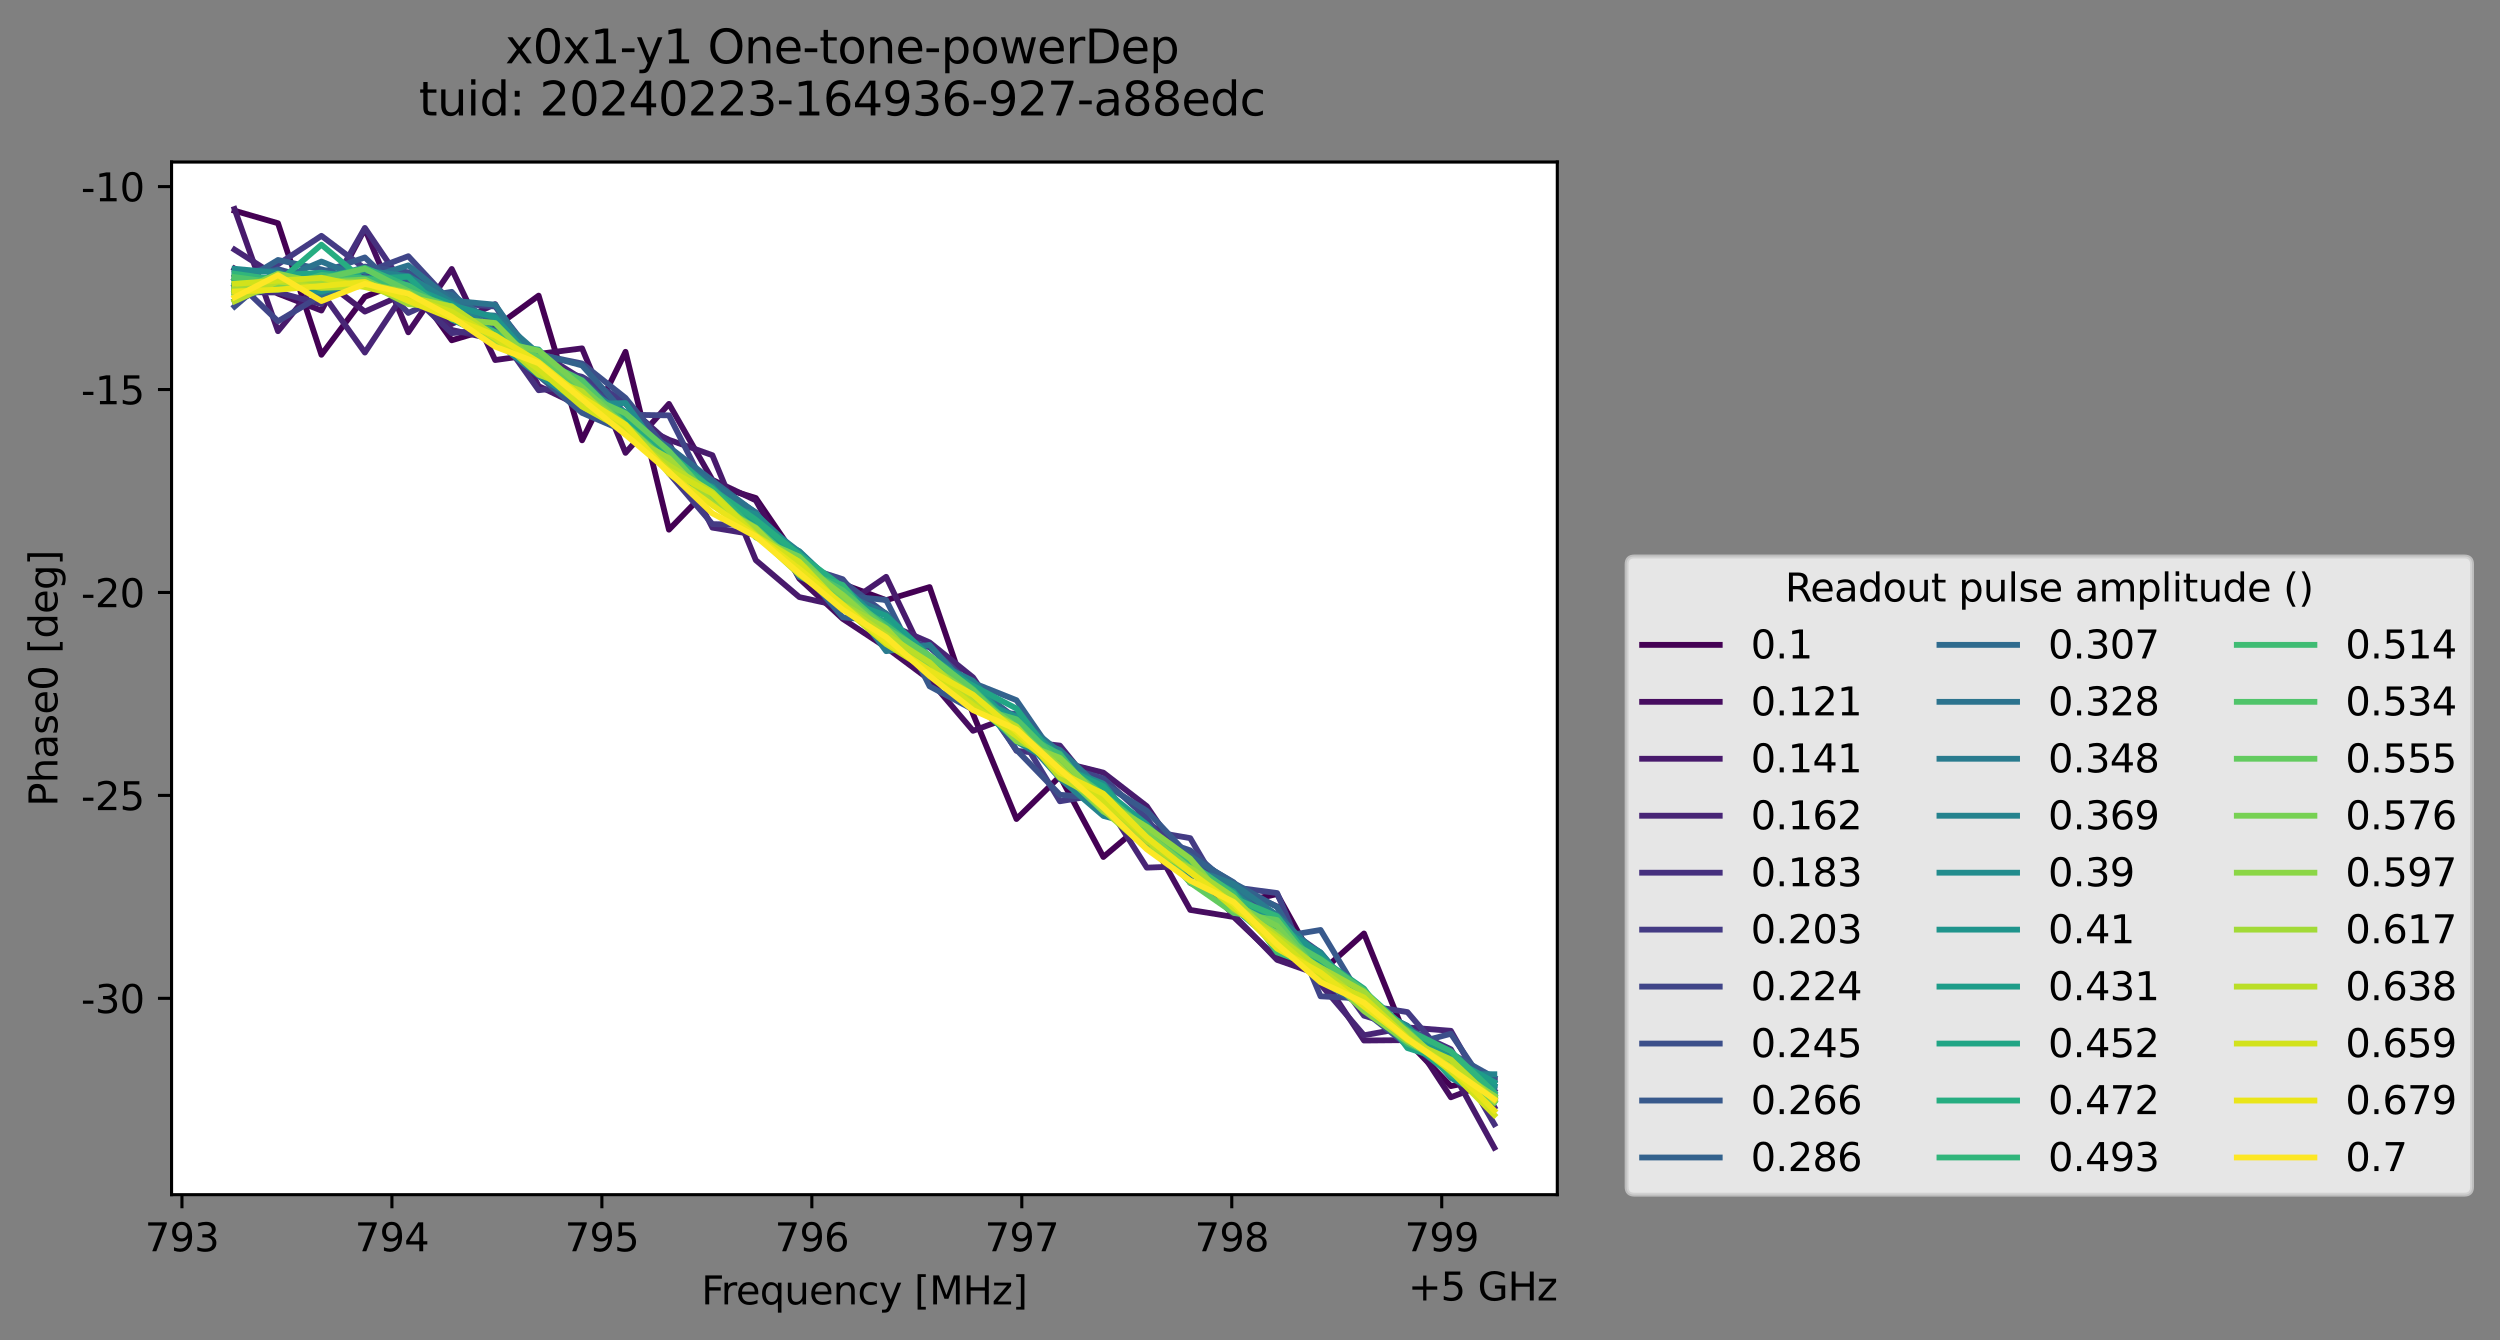 <?xml version="1.0" encoding="utf-8" standalone="no"?>
<!DOCTYPE svg PUBLIC "-//W3C//DTD SVG 1.1//EN"
  "http://www.w3.org/Graphics/SVG/1.1/DTD/svg11.dtd">
<svg xmlns:xlink="http://www.w3.org/1999/xlink" width="644.271pt" height="345.428pt" viewBox="0 0 644.271 345.428" xmlns="http://www.w3.org/2000/svg" version="1.1">
 <rect x="0" y="0" width="644.271" height="345.428" fill="#808080" stroke="none"/>
 <defs>
  <style type="text/css">*{stroke-linejoin: round; stroke-linecap: butt}</style>
 </defs>
 <g id="figure_1">
  <g id="patch_1">
   <path d="M 0 345.428 
L 644.271 345.428 
L 644.271 -0 
L 0 -0 
L 0 345.428 
z
" style="fill: none; opacity: 0"/>
  </g>
  <g id="axes_1">
   <g id="patch_2">
    <path d="M 44.211 307.872 
L 401.331 307.872 
L 401.331 41.76 
L 44.211 41.76 
z
" style="fill: #ffffff"/>
   </g>
   <g id="matplotlib.axis_1">
    <g id="xtick_1">
     <g id="line2d_1">
      <defs>
       <path id="mce0a1e41f8" d="M 0 0 
L 0 3.5 
" style="stroke: #000000; stroke-width: 0.8"/>
      </defs>
      <g>
       <use xlink:href="#mce0a1e41f8" x="46.891" y="307.872" style="stroke: #000000; stroke-width: 0.8"/>
      </g>
     </g>
     <g id="text_1">
      <!-- 793 -->
      <g transform="translate(37.347 322.47) scale(0.1 -0.1)">
       <defs>
        <path id="DejaVuSans-37" d="M 525 4666 
L 3525 4666 
L 3525 4397 
L 1831 0 
L 1172 0 
L 2766 4134 
L 525 4134 
L 525 4666 
z
" transform="scale(0.016)"/>
        <path id="DejaVuSans-39" d="M 703 97 
L 703 672 
Q 941 559 1184 500 
Q 1428 441 1663 441 
Q 2288 441 2617 861 
Q 2947 1281 2994 2138 
Q 2813 1869 2534 1725 
Q 2256 1581 1919 1581 
Q 1219 1581 811 2004 
Q 403 2428 403 3163 
Q 403 3881 828 4315 
Q 1253 4750 1959 4750 
Q 2769 4750 3195 4129 
Q 3622 3509 3622 2328 
Q 3622 1225 3098 567 
Q 2575 -91 1691 -91 
Q 1453 -91 1209 -44 
Q 966 3 703 97 
z
M 1959 2075 
Q 2384 2075 2632 2365 
Q 2881 2656 2881 3163 
Q 2881 3666 2632 3958 
Q 2384 4250 1959 4250 
Q 1534 4250 1286 3958 
Q 1038 3666 1038 3163 
Q 1038 2656 1286 2365 
Q 1534 2075 1959 2075 
z
" transform="scale(0.016)"/>
        <path id="DejaVuSans-33" d="M 2597 2516 
Q 3050 2419 3304 2112 
Q 3559 1806 3559 1356 
Q 3559 666 3084 287 
Q 2609 -91 1734 -91 
Q 1441 -91 1130 -33 
Q 819 25 488 141 
L 488 750 
Q 750 597 1062 519 
Q 1375 441 1716 441 
Q 2309 441 2620 675 
Q 2931 909 2931 1356 
Q 2931 1769 2642 2001 
Q 2353 2234 1838 2234 
L 1294 2234 
L 1294 2753 
L 1863 2753 
Q 2328 2753 2575 2939 
Q 2822 3125 2822 3475 
Q 2822 3834 2567 4026 
Q 2313 4219 1838 4219 
Q 1578 4219 1281 4162 
Q 984 4106 628 3988 
L 628 4550 
Q 988 4650 1302 4700 
Q 1616 4750 1894 4750 
Q 2613 4750 3031 4423 
Q 3450 4097 3450 3541 
Q 3450 3153 3228 2886 
Q 3006 2619 2597 2516 
z
" transform="scale(0.016)"/>
       </defs>
       <use xlink:href="#DejaVuSans-37"/>
       <use xlink:href="#DejaVuSans-39" x="63.623"/>
       <use xlink:href="#DejaVuSans-33" x="127.246"/>
      </g>
     </g>
    </g>
    <g id="xtick_2">
     <g id="line2d_2">
      <g>
       <use xlink:href="#mce0a1e41f8" x="101" y="307.872" style="stroke: #000000; stroke-width: 0.8"/>
      </g>
     </g>
     <g id="text_2">
      <!-- 794 -->
      <g transform="translate(91.456 322.47) scale(0.1 -0.1)">
       <defs>
        <path id="DejaVuSans-34" d="M 2419 4116 
L 825 1625 
L 2419 1625 
L 2419 4116 
z
M 2253 4666 
L 3047 4666 
L 3047 1625 
L 3713 1625 
L 3713 1100 
L 3047 1100 
L 3047 0 
L 2419 0 
L 2419 1100 
L 313 1100 
L 313 1709 
L 2253 4666 
z
" transform="scale(0.016)"/>
       </defs>
       <use xlink:href="#DejaVuSans-37"/>
       <use xlink:href="#DejaVuSans-39" x="63.623"/>
       <use xlink:href="#DejaVuSans-34" x="127.246"/>
      </g>
     </g>
    </g>
    <g id="xtick_3">
     <g id="line2d_3">
      <g>
       <use xlink:href="#mce0a1e41f8" x="155.109" y="307.872" style="stroke: #000000; stroke-width: 0.8"/>
      </g>
     </g>
     <g id="text_3">
      <!-- 795 -->
      <g transform="translate(145.565 322.47) scale(0.1 -0.1)">
       <defs>
        <path id="DejaVuSans-35" d="M 691 4666 
L 3169 4666 
L 3169 4134 
L 1269 4134 
L 1269 2991 
Q 1406 3038 1543 3061 
Q 1681 3084 1819 3084 
Q 2600 3084 3056 2656 
Q 3513 2228 3513 1497 
Q 3513 744 3044 326 
Q 2575 -91 1722 -91 
Q 1428 -91 1123 -41 
Q 819 9 494 109 
L 494 744 
Q 775 591 1075 516 
Q 1375 441 1709 441 
Q 2250 441 2565 725 
Q 2881 1009 2881 1497 
Q 2881 1984 2565 2268 
Q 2250 2553 1709 2553 
Q 1456 2553 1204 2497 
Q 953 2441 691 2322 
L 691 4666 
z
" transform="scale(0.016)"/>
       </defs>
       <use xlink:href="#DejaVuSans-37"/>
       <use xlink:href="#DejaVuSans-39" x="63.623"/>
       <use xlink:href="#DejaVuSans-35" x="127.246"/>
      </g>
     </g>
    </g>
    <g id="xtick_4">
     <g id="line2d_4">
      <g>
       <use xlink:href="#mce0a1e41f8" x="209.218" y="307.872" style="stroke: #000000; stroke-width: 0.8"/>
      </g>
     </g>
     <g id="text_4">
      <!-- 796 -->
      <g transform="translate(199.675 322.47) scale(0.1 -0.1)">
       <defs>
        <path id="DejaVuSans-36" d="M 2113 2584 
Q 1688 2584 1439 2293 
Q 1191 2003 1191 1497 
Q 1191 994 1439 701 
Q 1688 409 2113 409 
Q 2538 409 2786 701 
Q 3034 994 3034 1497 
Q 3034 2003 2786 2293 
Q 2538 2584 2113 2584 
z
M 3366 4563 
L 3366 3988 
Q 3128 4100 2886 4159 
Q 2644 4219 2406 4219 
Q 1781 4219 1451 3797 
Q 1122 3375 1075 2522 
Q 1259 2794 1537 2939 
Q 1816 3084 2150 3084 
Q 2853 3084 3261 2657 
Q 3669 2231 3669 1497 
Q 3669 778 3244 343 
Q 2819 -91 2113 -91 
Q 1303 -91 875 529 
Q 447 1150 447 2328 
Q 447 3434 972 4092 
Q 1497 4750 2381 4750 
Q 2619 4750 2861 4703 
Q 3103 4656 3366 4563 
z
" transform="scale(0.016)"/>
       </defs>
       <use xlink:href="#DejaVuSans-37"/>
       <use xlink:href="#DejaVuSans-39" x="63.623"/>
       <use xlink:href="#DejaVuSans-36" x="127.246"/>
      </g>
     </g>
    </g>
    <g id="xtick_5">
     <g id="line2d_5">
      <g>
       <use xlink:href="#mce0a1e41f8" x="263.327" y="307.872" style="stroke: #000000; stroke-width: 0.8"/>
      </g>
     </g>
     <g id="text_5">
      <!-- 797 -->
      <g transform="translate(253.784 322.47) scale(0.1 -0.1)">
       <use xlink:href="#DejaVuSans-37"/>
       <use xlink:href="#DejaVuSans-39" x="63.623"/>
       <use xlink:href="#DejaVuSans-37" x="127.246"/>
      </g>
     </g>
    </g>
    <g id="xtick_6">
     <g id="line2d_6">
      <g>
       <use xlink:href="#mce0a1e41f8" x="317.436" y="307.872" style="stroke: #000000; stroke-width: 0.8"/>
      </g>
     </g>
     <g id="text_6">
      <!-- 798 -->
      <g transform="translate(307.893 322.47) scale(0.1 -0.1)">
       <defs>
        <path id="DejaVuSans-38" d="M 2034 2216 
Q 1584 2216 1326 1975 
Q 1069 1734 1069 1313 
Q 1069 891 1326 650 
Q 1584 409 2034 409 
Q 2484 409 2743 651 
Q 3003 894 3003 1313 
Q 3003 1734 2745 1975 
Q 2488 2216 2034 2216 
z
M 1403 2484 
Q 997 2584 770 2862 
Q 544 3141 544 3541 
Q 544 4100 942 4425 
Q 1341 4750 2034 4750 
Q 2731 4750 3128 4425 
Q 3525 4100 3525 3541 
Q 3525 3141 3298 2862 
Q 3072 2584 2669 2484 
Q 3125 2378 3379 2068 
Q 3634 1759 3634 1313 
Q 3634 634 3220 271 
Q 2806 -91 2034 -91 
Q 1263 -91 848 271 
Q 434 634 434 1313 
Q 434 1759 690 2068 
Q 947 2378 1403 2484 
z
M 1172 3481 
Q 1172 3119 1398 2916 
Q 1625 2713 2034 2713 
Q 2441 2713 2670 2916 
Q 2900 3119 2900 3481 
Q 2900 3844 2670 4047 
Q 2441 4250 2034 4250 
Q 1625 4250 1398 4047 
Q 1172 3844 1172 3481 
z
" transform="scale(0.016)"/>
       </defs>
       <use xlink:href="#DejaVuSans-37"/>
       <use xlink:href="#DejaVuSans-39" x="63.623"/>
       <use xlink:href="#DejaVuSans-38" x="127.246"/>
      </g>
     </g>
    </g>
    <g id="xtick_7">
     <g id="line2d_7">
      <g>
       <use xlink:href="#mce0a1e41f8" x="371.546" y="307.872" style="stroke: #000000; stroke-width: 0.8"/>
      </g>
     </g>
     <g id="text_7">
      <!-- 799 -->
      <g transform="translate(362.002 322.47) scale(0.1 -0.1)">
       <use xlink:href="#DejaVuSans-37"/>
       <use xlink:href="#DejaVuSans-39" x="63.623"/>
       <use xlink:href="#DejaVuSans-39" x="127.246"/>
      </g>
     </g>
    </g>
    <g id="text_8">
     <!-- Frequency [MHz] -->
     <g transform="translate(180.752 336.149) scale(0.1 -0.1)">
      <defs>
       <path id="DejaVuSans-46" d="M 628 4666 
L 3309 4666 
L 3309 4134 
L 1259 4134 
L 1259 2759 
L 3109 2759 
L 3109 2228 
L 1259 2228 
L 1259 0 
L 628 0 
L 628 4666 
z
" transform="scale(0.016)"/>
       <path id="DejaVuSans-72" d="M 2631 2963 
Q 2534 3019 2420 3045 
Q 2306 3072 2169 3072 
Q 1681 3072 1420 2755 
Q 1159 2438 1159 1844 
L 1159 0 
L 581 0 
L 581 3500 
L 1159 3500 
L 1159 2956 
Q 1341 3275 1631 3429 
Q 1922 3584 2338 3584 
Q 2397 3584 2469 3576 
Q 2541 3569 2628 3553 
L 2631 2963 
z
" transform="scale(0.016)"/>
       <path id="DejaVuSans-65" d="M 3597 1894 
L 3597 1613 
L 953 1613 
Q 991 1019 1311 708 
Q 1631 397 2203 397 
Q 2534 397 2845 478 
Q 3156 559 3463 722 
L 3463 178 
Q 3153 47 2828 -22 
Q 2503 -91 2169 -91 
Q 1331 -91 842 396 
Q 353 884 353 1716 
Q 353 2575 817 3079 
Q 1281 3584 2069 3584 
Q 2775 3584 3186 3129 
Q 3597 2675 3597 1894 
z
M 3022 2063 
Q 3016 2534 2758 2815 
Q 2500 3097 2075 3097 
Q 1594 3097 1305 2825 
Q 1016 2553 972 2059 
L 3022 2063 
z
" transform="scale(0.016)"/>
       <path id="DejaVuSans-71" d="M 947 1747 
Q 947 1113 1208 752 
Q 1469 391 1925 391 
Q 2381 391 2643 752 
Q 2906 1113 2906 1747 
Q 2906 2381 2643 2742 
Q 2381 3103 1925 3103 
Q 1469 3103 1208 2742 
Q 947 2381 947 1747 
z
M 2906 525 
Q 2725 213 2448 61 
Q 2172 -91 1784 -91 
Q 1150 -91 751 415 
Q 353 922 353 1747 
Q 353 2572 751 3078 
Q 1150 3584 1784 3584 
Q 2172 3584 2448 3432 
Q 2725 3281 2906 2969 
L 2906 3500 
L 3481 3500 
L 3481 -1331 
L 2906 -1331 
L 2906 525 
z
" transform="scale(0.016)"/>
       <path id="DejaVuSans-75" d="M 544 1381 
L 544 3500 
L 1119 3500 
L 1119 1403 
Q 1119 906 1312 657 
Q 1506 409 1894 409 
Q 2359 409 2629 706 
Q 2900 1003 2900 1516 
L 2900 3500 
L 3475 3500 
L 3475 0 
L 2900 0 
L 2900 538 
Q 2691 219 2414 64 
Q 2138 -91 1772 -91 
Q 1169 -91 856 284 
Q 544 659 544 1381 
z
M 1991 3584 
L 1991 3584 
z
" transform="scale(0.016)"/>
       <path id="DejaVuSans-6e" d="M 3513 2113 
L 3513 0 
L 2938 0 
L 2938 2094 
Q 2938 2591 2744 2837 
Q 2550 3084 2163 3084 
Q 1697 3084 1428 2787 
Q 1159 2491 1159 1978 
L 1159 0 
L 581 0 
L 581 3500 
L 1159 3500 
L 1159 2956 
Q 1366 3272 1645 3428 
Q 1925 3584 2291 3584 
Q 2894 3584 3203 3211 
Q 3513 2838 3513 2113 
z
" transform="scale(0.016)"/>
       <path id="DejaVuSans-63" d="M 3122 3366 
L 3122 2828 
Q 2878 2963 2633 3030 
Q 2388 3097 2138 3097 
Q 1578 3097 1268 2742 
Q 959 2388 959 1747 
Q 959 1106 1268 751 
Q 1578 397 2138 397 
Q 2388 397 2633 464 
Q 2878 531 3122 666 
L 3122 134 
Q 2881 22 2623 -34 
Q 2366 -91 2075 -91 
Q 1284 -91 818 406 
Q 353 903 353 1747 
Q 353 2603 823 3093 
Q 1294 3584 2113 3584 
Q 2378 3584 2631 3529 
Q 2884 3475 3122 3366 
z
" transform="scale(0.016)"/>
       <path id="DejaVuSans-79" d="M 2059 -325 
Q 1816 -950 1584 -1140 
Q 1353 -1331 966 -1331 
L 506 -1331 
L 506 -850 
L 844 -850 
Q 1081 -850 1212 -737 
Q 1344 -625 1503 -206 
L 1606 56 
L 191 3500 
L 800 3500 
L 1894 763 
L 2988 3500 
L 3597 3500 
L 2059 -325 
z
" transform="scale(0.016)"/>
       <path id="DejaVuSans-20" transform="scale(0.016)"/>
       <path id="DejaVuSans-5b" d="M 550 4863 
L 1875 4863 
L 1875 4416 
L 1125 4416 
L 1125 -397 
L 1875 -397 
L 1875 -844 
L 550 -844 
L 550 4863 
z
" transform="scale(0.016)"/>
       <path id="DejaVuSans-4d" d="M 628 4666 
L 1569 4666 
L 2759 1491 
L 3956 4666 
L 4897 4666 
L 4897 0 
L 4281 0 
L 4281 4097 
L 3078 897 
L 2444 897 
L 1241 4097 
L 1241 0 
L 628 0 
L 628 4666 
z
" transform="scale(0.016)"/>
       <path id="DejaVuSans-48" d="M 628 4666 
L 1259 4666 
L 1259 2753 
L 3553 2753 
L 3553 4666 
L 4184 4666 
L 4184 0 
L 3553 0 
L 3553 2222 
L 1259 2222 
L 1259 0 
L 628 0 
L 628 4666 
z
" transform="scale(0.016)"/>
       <path id="DejaVuSans-7a" d="M 353 3500 
L 3084 3500 
L 3084 2975 
L 922 459 
L 3084 459 
L 3084 0 
L 275 0 
L 275 525 
L 2438 3041 
L 353 3041 
L 353 3500 
z
" transform="scale(0.016)"/>
       <path id="DejaVuSans-5d" d="M 1947 4863 
L 1947 -844 
L 622 -844 
L 622 -397 
L 1369 -397 
L 1369 4416 
L 622 4416 
L 622 4863 
L 1947 4863 
z
" transform="scale(0.016)"/>
      </defs>
      <use xlink:href="#DejaVuSans-46"/>
      <use xlink:href="#DejaVuSans-72" x="50.27"/>
      <use xlink:href="#DejaVuSans-65" x="89.133"/>
      <use xlink:href="#DejaVuSans-71" x="150.656"/>
      <use xlink:href="#DejaVuSans-75" x="214.133"/>
      <use xlink:href="#DejaVuSans-65" x="277.512"/>
      <use xlink:href="#DejaVuSans-6e" x="339.035"/>
      <use xlink:href="#DejaVuSans-63" x="402.414"/>
      <use xlink:href="#DejaVuSans-79" x="457.395"/>
      <use xlink:href="#DejaVuSans-20" x="516.574"/>
      <use xlink:href="#DejaVuSans-5b" x="548.361"/>
      <use xlink:href="#DejaVuSans-4d" x="587.375"/>
      <use xlink:href="#DejaVuSans-48" x="673.654"/>
      <use xlink:href="#DejaVuSans-7a" x="748.85"/>
      <use xlink:href="#DejaVuSans-5d" x="801.34"/>
     </g>
    </g>
    <g id="text_9">
     <!-- +5 GHz -->
     <g transform="translate(362.893 335.149) scale(0.1 -0.1)">
      <defs>
       <path id="DejaVuSans-2b" d="M 2944 4013 
L 2944 2272 
L 4684 2272 
L 4684 1741 
L 2944 1741 
L 2944 0 
L 2419 0 
L 2419 1741 
L 678 1741 
L 678 2272 
L 2419 2272 
L 2419 4013 
L 2944 4013 
z
" transform="scale(0.016)"/>
       <path id="DejaVuSans-47" d="M 3809 666 
L 3809 1919 
L 2778 1919 
L 2778 2438 
L 4434 2438 
L 4434 434 
Q 4069 175 3628 42 
Q 3188 -91 2688 -91 
Q 1594 -91 976 548 
Q 359 1188 359 2328 
Q 359 3472 976 4111 
Q 1594 4750 2688 4750 
Q 3144 4750 3555 4637 
Q 3966 4525 4313 4306 
L 4313 3634 
Q 3963 3931 3569 4081 
Q 3175 4231 2741 4231 
Q 1884 4231 1454 3753 
Q 1025 3275 1025 2328 
Q 1025 1384 1454 906 
Q 1884 428 2741 428 
Q 3075 428 3337 486 
Q 3600 544 3809 666 
z
" transform="scale(0.016)"/>
      </defs>
      <use xlink:href="#DejaVuSans-2b"/>
      <use xlink:href="#DejaVuSans-35" x="83.789"/>
      <use xlink:href="#DejaVuSans-20" x="147.412"/>
      <use xlink:href="#DejaVuSans-47" x="179.199"/>
      <use xlink:href="#DejaVuSans-48" x="256.689"/>
      <use xlink:href="#DejaVuSans-7a" x="331.885"/>
     </g>
    </g>
   </g>
   <g id="matplotlib.axis_2">
    <g id="ytick_1">
     <g id="line2d_8">
      <defs>
       <path id="mc39006ee82" d="M 0 0 
L -3.5 0 
" style="stroke: #000000; stroke-width: 0.8"/>
      </defs>
      <g>
       <use xlink:href="#mc39006ee82" x="44.211" y="257.277" style="stroke: #000000; stroke-width: 0.8"/>
      </g>
     </g>
     <g id="text_10">
      <!-- -30 -->
      <g transform="translate(20.878 261.076) scale(0.1 -0.1)">
       <defs>
        <path id="DejaVuSans-2d" d="M 313 2009 
L 1997 2009 
L 1997 1497 
L 313 1497 
L 313 2009 
z
" transform="scale(0.016)"/>
        <path id="DejaVuSans-30" d="M 2034 4250 
Q 1547 4250 1301 3770 
Q 1056 3291 1056 2328 
Q 1056 1369 1301 889 
Q 1547 409 2034 409 
Q 2525 409 2770 889 
Q 3016 1369 3016 2328 
Q 3016 3291 2770 3770 
Q 2525 4250 2034 4250 
z
M 2034 4750 
Q 2819 4750 3233 4129 
Q 3647 3509 3647 2328 
Q 3647 1150 3233 529 
Q 2819 -91 2034 -91 
Q 1250 -91 836 529 
Q 422 1150 422 2328 
Q 422 3509 836 4129 
Q 1250 4750 2034 4750 
z
" transform="scale(0.016)"/>
       </defs>
       <use xlink:href="#DejaVuSans-2d"/>
       <use xlink:href="#DejaVuSans-33" x="36.084"/>
       <use xlink:href="#DejaVuSans-30" x="99.707"/>
      </g>
     </g>
    </g>
    <g id="ytick_2">
     <g id="line2d_9">
      <g>
       <use xlink:href="#mc39006ee82" x="44.211" y="204.981" style="stroke: #000000; stroke-width: 0.8"/>
      </g>
     </g>
     <g id="text_11">
      <!-- -25 -->
      <g transform="translate(20.878 208.78) scale(0.1 -0.1)">
       <defs>
        <path id="DejaVuSans-32" d="M 1228 531 
L 3431 531 
L 3431 0 
L 469 0 
L 469 531 
Q 828 903 1448 1529 
Q 2069 2156 2228 2338 
Q 2531 2678 2651 2914 
Q 2772 3150 2772 3378 
Q 2772 3750 2511 3984 
Q 2250 4219 1831 4219 
Q 1534 4219 1204 4116 
Q 875 4013 500 3803 
L 500 4441 
Q 881 4594 1212 4672 
Q 1544 4750 1819 4750 
Q 2544 4750 2975 4387 
Q 3406 4025 3406 3419 
Q 3406 3131 3298 2873 
Q 3191 2616 2906 2266 
Q 2828 2175 2409 1742 
Q 1991 1309 1228 531 
z
" transform="scale(0.016)"/>
       </defs>
       <use xlink:href="#DejaVuSans-2d"/>
       <use xlink:href="#DejaVuSans-32" x="36.084"/>
       <use xlink:href="#DejaVuSans-35" x="99.707"/>
      </g>
     </g>
    </g>
    <g id="ytick_3">
     <g id="line2d_10">
      <g>
       <use xlink:href="#mc39006ee82" x="44.211" y="152.684" style="stroke: #000000; stroke-width: 0.8"/>
      </g>
     </g>
     <g id="text_12">
      <!-- -20 -->
      <g transform="translate(20.878 156.483) scale(0.1 -0.1)">
       <use xlink:href="#DejaVuSans-2d"/>
       <use xlink:href="#DejaVuSans-32" x="36.084"/>
       <use xlink:href="#DejaVuSans-30" x="99.707"/>
      </g>
     </g>
    </g>
    <g id="ytick_4">
     <g id="line2d_11">
      <g>
       <use xlink:href="#mc39006ee82" x="44.211" y="100.388" style="stroke: #000000; stroke-width: 0.8"/>
      </g>
     </g>
     <g id="text_13">
      <!-- -15 -->
      <g transform="translate(20.878 104.187) scale(0.1 -0.1)">
       <defs>
        <path id="DejaVuSans-31" d="M 794 531 
L 1825 531 
L 1825 4091 
L 703 3866 
L 703 4441 
L 1819 4666 
L 2450 4666 
L 2450 531 
L 3481 531 
L 3481 0 
L 794 0 
L 794 531 
z
" transform="scale(0.016)"/>
       </defs>
       <use xlink:href="#DejaVuSans-2d"/>
       <use xlink:href="#DejaVuSans-31" x="36.084"/>
       <use xlink:href="#DejaVuSans-35" x="99.707"/>
      </g>
     </g>
    </g>
    <g id="ytick_5">
     <g id="line2d_12">
      <g>
       <use xlink:href="#mc39006ee82" x="44.211" y="48.091" style="stroke: #000000; stroke-width: 0.8"/>
      </g>
     </g>
     <g id="text_14">
      <!-- -10 -->
      <g transform="translate(20.878 51.89) scale(0.1 -0.1)">
       <use xlink:href="#DejaVuSans-2d"/>
       <use xlink:href="#DejaVuSans-31" x="36.084"/>
       <use xlink:href="#DejaVuSans-30" x="99.707"/>
      </g>
     </g>
    </g>
    <g id="text_15">
     <!-- Phase0 [deg] -->
     <g transform="translate(14.798 207.842) rotate(-90) scale(0.1 -0.1)">
      <defs>
       <path id="DejaVuSans-50" d="M 1259 4147 
L 1259 2394 
L 2053 2394 
Q 2494 2394 2734 2622 
Q 2975 2850 2975 3272 
Q 2975 3691 2734 3919 
Q 2494 4147 2053 4147 
L 1259 4147 
z
M 628 4666 
L 2053 4666 
Q 2838 4666 3239 4311 
Q 3641 3956 3641 3272 
Q 3641 2581 3239 2228 
Q 2838 1875 2053 1875 
L 1259 1875 
L 1259 0 
L 628 0 
L 628 4666 
z
" transform="scale(0.016)"/>
       <path id="DejaVuSans-68" d="M 3513 2113 
L 3513 0 
L 2938 0 
L 2938 2094 
Q 2938 2591 2744 2837 
Q 2550 3084 2163 3084 
Q 1697 3084 1428 2787 
Q 1159 2491 1159 1978 
L 1159 0 
L 581 0 
L 581 4863 
L 1159 4863 
L 1159 2956 
Q 1366 3272 1645 3428 
Q 1925 3584 2291 3584 
Q 2894 3584 3203 3211 
Q 3513 2838 3513 2113 
z
" transform="scale(0.016)"/>
       <path id="DejaVuSans-61" d="M 2194 1759 
Q 1497 1759 1228 1600 
Q 959 1441 959 1056 
Q 959 750 1161 570 
Q 1363 391 1709 391 
Q 2188 391 2477 730 
Q 2766 1069 2766 1631 
L 2766 1759 
L 2194 1759 
z
M 3341 1997 
L 3341 0 
L 2766 0 
L 2766 531 
Q 2569 213 2275 61 
Q 1981 -91 1556 -91 
Q 1019 -91 701 211 
Q 384 513 384 1019 
Q 384 1609 779 1909 
Q 1175 2209 1959 2209 
L 2766 2209 
L 2766 2266 
Q 2766 2663 2505 2880 
Q 2244 3097 1772 3097 
Q 1472 3097 1187 3025 
Q 903 2953 641 2809 
L 641 3341 
Q 956 3463 1253 3523 
Q 1550 3584 1831 3584 
Q 2591 3584 2966 3190 
Q 3341 2797 3341 1997 
z
" transform="scale(0.016)"/>
       <path id="DejaVuSans-73" d="M 2834 3397 
L 2834 2853 
Q 2591 2978 2328 3040 
Q 2066 3103 1784 3103 
Q 1356 3103 1142 2972 
Q 928 2841 928 2578 
Q 928 2378 1081 2264 
Q 1234 2150 1697 2047 
L 1894 2003 
Q 2506 1872 2764 1633 
Q 3022 1394 3022 966 
Q 3022 478 2636 193 
Q 2250 -91 1575 -91 
Q 1294 -91 989 -36 
Q 684 19 347 128 
L 347 722 
Q 666 556 975 473 
Q 1284 391 1588 391 
Q 1994 391 2212 530 
Q 2431 669 2431 922 
Q 2431 1156 2273 1281 
Q 2116 1406 1581 1522 
L 1381 1569 
Q 847 1681 609 1914 
Q 372 2147 372 2553 
Q 372 3047 722 3315 
Q 1072 3584 1716 3584 
Q 2034 3584 2315 3537 
Q 2597 3491 2834 3397 
z
" transform="scale(0.016)"/>
       <path id="DejaVuSans-64" d="M 2906 2969 
L 2906 4863 
L 3481 4863 
L 3481 0 
L 2906 0 
L 2906 525 
Q 2725 213 2448 61 
Q 2172 -91 1784 -91 
Q 1150 -91 751 415 
Q 353 922 353 1747 
Q 353 2572 751 3078 
Q 1150 3584 1784 3584 
Q 2172 3584 2448 3432 
Q 2725 3281 2906 2969 
z
M 947 1747 
Q 947 1113 1208 752 
Q 1469 391 1925 391 
Q 2381 391 2643 752 
Q 2906 1113 2906 1747 
Q 2906 2381 2643 2742 
Q 2381 3103 1925 3103 
Q 1469 3103 1208 2742 
Q 947 2381 947 1747 
z
" transform="scale(0.016)"/>
       <path id="DejaVuSans-67" d="M 2906 1791 
Q 2906 2416 2648 2759 
Q 2391 3103 1925 3103 
Q 1463 3103 1205 2759 
Q 947 2416 947 1791 
Q 947 1169 1205 825 
Q 1463 481 1925 481 
Q 2391 481 2648 825 
Q 2906 1169 2906 1791 
z
M 3481 434 
Q 3481 -459 3084 -895 
Q 2688 -1331 1869 -1331 
Q 1566 -1331 1297 -1286 
Q 1028 -1241 775 -1147 
L 775 -588 
Q 1028 -725 1275 -790 
Q 1522 -856 1778 -856 
Q 2344 -856 2625 -561 
Q 2906 -266 2906 331 
L 2906 616 
Q 2728 306 2450 153 
Q 2172 0 1784 0 
Q 1141 0 747 490 
Q 353 981 353 1791 
Q 353 2603 747 3093 
Q 1141 3584 1784 3584 
Q 2172 3584 2450 3431 
Q 2728 3278 2906 2969 
L 2906 3500 
L 3481 3500 
L 3481 434 
z
" transform="scale(0.016)"/>
      </defs>
      <use xlink:href="#DejaVuSans-50"/>
      <use xlink:href="#DejaVuSans-68" x="60.303"/>
      <use xlink:href="#DejaVuSans-61" x="123.682"/>
      <use xlink:href="#DejaVuSans-73" x="184.961"/>
      <use xlink:href="#DejaVuSans-65" x="237.061"/>
      <use xlink:href="#DejaVuSans-30" x="298.584"/>
      <use xlink:href="#DejaVuSans-20" x="362.207"/>
      <use xlink:href="#DejaVuSans-5b" x="393.994"/>
      <use xlink:href="#DejaVuSans-64" x="433.008"/>
      <use xlink:href="#DejaVuSans-65" x="496.484"/>
      <use xlink:href="#DejaVuSans-67" x="558.008"/>
      <use xlink:href="#DejaVuSans-5d" x="621.484"/>
     </g>
    </g>
   </g>
   <g id="line2d_13">
    <path d="M 60.444 54.307 
L 71.639 57.531 
L 82.834 91.428 
L 94.029 76.491 
L 105.224 72.007 
L 116.419 87.696 
L 127.614 84.353 
L 138.809 76.186 
L 150.004 113.471 
L 161.199 90.669 
L 172.394 136.502 
L 183.588 124.917 
L 194.783 128.345 
L 205.978 144.746 
L 217.173 150.507 
L 228.368 154.666 
L 239.563 151.292 
L 250.758 184.005 
L 261.953 211.067 
L 273.148 200.069 
L 284.343 220.852 
L 295.538 211.39 
L 306.733 227.511 
L 317.928 232.845 
L 329.123 230.417 
L 340.318 250.595 
L 351.513 240.567 
L 362.708 268.317 
L 373.903 279.898 
L 385.098 277.575 
" clip-path="url(#pada81e4535)" style="fill: none; stroke: #440154; stroke-width: 1.5; stroke-linecap: square"/>
   </g>
   <g id="line2d_14">
    <path d="M 60.444 69.229 
L 71.639 75.674 
L 82.834 80.028 
L 94.029 58.979 
L 105.224 85.639 
L 116.419 69.319 
L 127.614 92.786 
L 138.809 91.215 
L 150.004 89.775 
L 161.199 116.704 
L 172.394 104.086 
L 183.588 123.669 
L 194.783 128.95 
L 205.978 149.104 
L 217.173 159.472 
L 228.368 166.852 
L 239.563 175.188 
L 250.758 188.328 
L 261.953 184.199 
L 273.148 196.694 
L 284.343 203.823 
L 295.538 214.461 
L 306.733 234.495 
L 317.928 236.315 
L 329.123 246.945 
L 340.318 248.142 
L 351.513 257.911 
L 362.708 265.679 
L 373.903 282.78 
L 385.098 278.469 
" clip-path="url(#pada81e4535)" style="fill: none; stroke: #470d60; stroke-width: 1.5; stroke-linecap: square"/>
   </g>
   <g id="line2d_15">
    <path d="M 60.444 53.856 
L 71.639 85.349 
L 82.834 71.725 
L 94.029 80.301 
L 105.224 75.306 
L 116.419 83.47 
L 127.614 78.385 
L 138.809 99.491 
L 150.004 104.878 
L 161.199 107.931 
L 172.394 113.341 
L 183.588 117.31 
L 194.783 144.368 
L 205.978 153.873 
L 217.173 156.335 
L 228.368 148.649 
L 239.563 171.994 
L 250.758 177.966 
L 261.953 188.192 
L 273.148 196.327 
L 284.343 199.113 
L 295.538 207.763 
L 306.733 224.193 
L 317.928 235.808 
L 329.123 247.376 
L 340.318 251.289 
L 351.513 268.151 
L 362.708 268.045 
L 373.903 275.395 
L 385.098 295.776 
" clip-path="url(#pada81e4535)" style="fill: none; stroke: #481a6c; stroke-width: 1.5; stroke-linecap: square"/>
   </g>
   <g id="line2d_16">
    <path d="M 60.444 64.329 
L 71.639 71.438 
L 82.834 75.244 
L 94.029 90.857 
L 105.224 73.993 
L 116.419 85.03 
L 127.614 87.556 
L 138.809 90.671 
L 150.004 97.688 
L 161.199 104.072 
L 172.394 114.183 
L 183.588 135.974 
L 194.783 137.833 
L 205.978 143.338 
L 217.173 155.06 
L 228.368 160.678 
L 239.563 165.551 
L 250.758 174.573 
L 261.953 190.861 
L 273.148 192.149 
L 284.343 205.903 
L 295.538 223.6 
L 306.733 223.169 
L 317.928 228.635 
L 329.123 233.605 
L 340.318 253.687 
L 351.513 266.793 
L 362.708 264.772 
L 373.903 265.65 
L 385.098 285.291 
" clip-path="url(#pada81e4535)" style="fill: none; stroke: #482576; stroke-width: 1.5; stroke-linecap: square"/>
   </g>
   <g id="line2d_17">
    <path d="M 60.444 75.272 
L 71.639 75.371 
L 82.834 78.346 
L 94.029 58.74 
L 105.224 75.232 
L 116.419 85.851 
L 127.614 84.799 
L 138.809 100.566 
L 150.004 99.249 
L 161.199 110.933 
L 172.394 116.65 
L 183.588 123.745 
L 194.783 136.71 
L 205.978 143.157 
L 217.173 154.593 
L 228.368 165.609 
L 239.563 170.433 
L 250.758 175.934 
L 261.953 193.485 
L 273.148 194.666 
L 284.343 205.413 
L 295.538 211.621 
L 306.733 221.193 
L 317.928 230.485 
L 329.123 242.895 
L 340.318 246.38 
L 351.513 261.748 
L 362.708 265.161 
L 373.903 270.403 
L 385.098 289.729 
" clip-path="url(#pada81e4535)" style="fill: none; stroke: #46307e; stroke-width: 1.5; stroke-linecap: square"/>
   </g>
   <g id="line2d_18">
    <path d="M 60.444 71.421 
L 71.639 68.107 
L 82.834 60.776 
L 94.029 69.205 
L 105.224 80.643 
L 116.419 75.587 
L 127.614 87.854 
L 138.809 94.476 
L 150.004 97.115 
L 161.199 103.556 
L 172.394 121.977 
L 183.588 135.063 
L 194.783 135.357 
L 205.978 146.88 
L 217.173 155.808 
L 228.368 160.333 
L 239.563 173.154 
L 250.758 178.88 
L 261.953 188.021 
L 273.148 206.495 
L 284.343 204.65 
L 295.538 214.052 
L 306.733 216 
L 317.928 235.091 
L 329.123 237.602 
L 340.318 245.52 
L 351.513 259.03 
L 362.708 260.825 
L 373.903 273.931 
L 385.098 281.164 
" clip-path="url(#pada81e4535)" style="fill: none; stroke: #443b84; stroke-width: 1.5; stroke-linecap: square"/>
   </g>
   <g id="line2d_19">
    <path d="M 60.444 72.033 
L 71.639 82.788 
L 82.834 76.133 
L 94.029 70.248 
L 105.224 66.025 
L 116.419 78.08 
L 127.614 78.99 
L 138.809 93.213 
L 150.004 98.021 
L 161.199 106.873 
L 172.394 107.04 
L 183.588 129.16 
L 194.783 133.279 
L 205.978 145.669 
L 217.173 149.271 
L 228.368 163.028 
L 239.563 166.835 
L 250.758 176.74 
L 261.953 185.236 
L 273.148 197.257 
L 284.343 200.608 
L 295.538 210.786 
L 306.733 227.468 
L 317.928 228.663 
L 329.123 230.146 
L 340.318 256.755 
L 351.513 257.346 
L 362.708 268.355 
L 373.903 276.268 
L 385.098 278.598 
" clip-path="url(#pada81e4535)" style="fill: none; stroke: #404588; stroke-width: 1.5; stroke-linecap: square"/>
   </g>
   <g id="line2d_20">
    <path d="M 60.444 79 
L 71.639 69.359 
L 82.834 72.618 
L 94.029 68.692 
L 105.224 70.168 
L 116.419 77.318 
L 127.614 89.033 
L 138.809 91.396 
L 150.004 93.678 
L 161.199 102.551 
L 172.394 116.445 
L 183.588 125.32 
L 194.783 132.206 
L 205.978 145.333 
L 217.173 149.805 
L 228.368 158.219 
L 239.563 170.31 
L 250.758 177.412 
L 261.953 193.242 
L 273.148 204.822 
L 284.343 205.769 
L 295.538 215.44 
L 306.733 219.153 
L 317.928 228.819 
L 329.123 235.865 
L 340.318 247.829 
L 351.513 260.57 
L 362.708 269.392 
L 373.903 266.406 
L 385.098 282.954 
" clip-path="url(#pada81e4535)" style="fill: none; stroke: #3c4f8a; stroke-width: 1.5; stroke-linecap: square"/>
   </g>
   <g id="line2d_21">
    <path d="M 60.444 77.598 
L 71.639 73.025 
L 82.834 70.202 
L 94.029 66.345 
L 105.224 77.009 
L 116.419 75.213 
L 127.614 87.747 
L 138.809 96.818 
L 150.004 106.405 
L 161.199 111.211 
L 172.394 115.783 
L 183.588 128.394 
L 194.783 136.913 
L 205.978 146.379 
L 217.173 153.507 
L 228.368 154.626 
L 239.563 176.864 
L 250.758 182.845 
L 261.953 184.021 
L 273.148 198.485 
L 284.343 202.02 
L 295.538 208.943 
L 306.733 220.879 
L 317.928 227.381 
L 329.123 241.54 
L 340.318 239.66 
L 351.513 258.283 
L 362.708 264.871 
L 373.903 271.474 
L 385.098 277.716 
" clip-path="url(#pada81e4535)" style="fill: none; stroke: #38598c; stroke-width: 1.5; stroke-linecap: square"/>
   </g>
   <g id="line2d_22">
    <path d="M 60.444 73.771 
L 71.639 66.995 
L 82.834 69.423 
L 94.029 72.58 
L 105.224 72.164 
L 116.419 77.224 
L 127.614 85.479 
L 138.809 91.175 
L 150.004 94.189 
L 161.199 106.664 
L 172.394 118.943 
L 183.588 126.501 
L 194.783 133.332 
L 205.978 146.05 
L 217.173 159.093 
L 228.368 160.074 
L 239.563 169.347 
L 250.758 175.988 
L 261.953 180.447 
L 273.148 196.722 
L 284.343 205.773 
L 295.538 217.227 
L 306.733 220.624 
L 317.928 227.561 
L 329.123 233.753 
L 340.318 252.86 
L 351.513 259.416 
L 362.708 267.981 
L 373.903 276.173 
L 385.098 282.148 
" clip-path="url(#pada81e4535)" style="fill: none; stroke: #33628d; stroke-width: 1.5; stroke-linecap: square"/>
   </g>
   <g id="line2d_23">
    <path d="M 60.444 70.525 
L 71.639 69.624 
L 82.834 76.717 
L 94.029 71.406 
L 105.224 73.98 
L 116.419 75.997 
L 127.614 83.477 
L 138.809 95.539 
L 150.004 97.867 
L 161.199 108.669 
L 172.394 115.193 
L 183.588 123.868 
L 194.783 132.203 
L 205.978 145.195 
L 217.173 153.913 
L 228.368 161.443 
L 239.563 170.608 
L 250.758 175.805 
L 261.953 186.023 
L 273.148 194.588 
L 284.343 203.728 
L 295.538 215.401 
L 306.733 221.852 
L 317.928 231.335 
L 329.123 243.184 
L 340.318 249.096 
L 351.513 257.38 
L 362.708 267.031 
L 373.903 275.483 
L 385.098 279.828 
" clip-path="url(#pada81e4535)" style="fill: none; stroke: #2f6b8e; stroke-width: 1.5; stroke-linecap: square"/>
   </g>
   <g id="line2d_24">
    <path d="M 60.444 75.241 
L 71.639 72.235 
L 82.834 67.403 
L 94.029 71.932 
L 105.224 68.385 
L 116.419 77.48 
L 127.614 78.518 
L 138.809 94.556 
L 150.004 102.931 
L 161.199 109.913 
L 172.394 117.699 
L 183.588 124.711 
L 194.783 132.048 
L 205.978 148.681 
L 217.173 152.895 
L 228.368 158.094 
L 239.563 171.603 
L 250.758 181.003 
L 261.953 184.741 
L 273.148 193.831 
L 284.343 207.501 
L 295.538 216.905 
L 306.733 225.593 
L 317.928 228.379 
L 329.123 240.385 
L 340.318 245.896 
L 351.513 258.876 
L 362.708 264.372 
L 373.903 277.095 
L 385.098 280.512 
" clip-path="url(#pada81e4535)" style="fill: none; stroke: #2c738e; stroke-width: 1.5; stroke-linecap: square"/>
   </g>
   <g id="line2d_25">
    <path d="M 60.444 75.102 
L 71.639 72.74 
L 82.834 75.38 
L 94.029 69.267 
L 105.224 73.711 
L 116.419 80.613 
L 127.614 81.336 
L 138.809 91.134 
L 150.004 101.691 
L 161.199 108.406 
L 172.394 116.014 
L 183.588 127.718 
L 194.783 133.624 
L 205.978 142.188 
L 217.173 152.761 
L 228.368 167.811 
L 239.563 166.205 
L 250.758 178.584 
L 261.953 189.064 
L 273.148 193.282 
L 284.343 203.891 
L 295.538 215.326 
L 306.733 223.624 
L 317.928 227.866 
L 329.123 235.858 
L 340.318 246.657 
L 351.513 256.836 
L 362.708 268.29 
L 373.903 276.766 
L 385.098 282.795 
" clip-path="url(#pada81e4535)" style="fill: none; stroke: #297b8e; stroke-width: 1.5; stroke-linecap: square"/>
   </g>
   <g id="line2d_26">
    <path d="M 60.444 73.945 
L 71.639 74.725 
L 82.834 70.978 
L 94.029 69.765 
L 105.224 71.186 
L 116.419 77.892 
L 127.614 85.622 
L 138.809 95.845 
L 150.004 99.469 
L 161.199 106.835 
L 172.394 117.138 
L 183.588 127.939 
L 194.783 137.53 
L 205.978 142.034 
L 217.173 152.623 
L 228.368 160.917 
L 239.563 169.995 
L 250.758 175.472 
L 261.953 188.106 
L 273.148 200.662 
L 284.343 210.268 
L 295.538 213.238 
L 306.733 225.114 
L 317.928 229.965 
L 329.123 239.005 
L 340.318 245.431 
L 351.513 258.706 
L 362.708 264.453 
L 373.903 276.771 
L 385.098 276.837 
" clip-path="url(#pada81e4535)" style="fill: none; stroke: #25838e; stroke-width: 1.5; stroke-linecap: square"/>
   </g>
   <g id="line2d_27">
    <path d="M 60.444 69.273 
L 71.639 70.318 
L 82.834 73.54 
L 94.029 73.67 
L 105.224 76.074 
L 116.419 80.306 
L 127.614 87.857 
L 138.809 96.703 
L 150.004 104.219 
L 161.199 103.872 
L 172.394 119.343 
L 183.588 129.455 
L 194.783 132.536 
L 205.978 142.811 
L 217.173 152.143 
L 228.368 163.998 
L 239.563 170.14 
L 250.758 179.293 
L 261.953 191.114 
L 273.148 197.447 
L 284.343 201.977 
L 295.538 216.118 
L 306.733 224.86 
L 317.928 231.174 
L 329.123 237.949 
L 340.318 248.755 
L 351.513 257.181 
L 362.708 264.755 
L 373.903 277.774 
L 385.098 283.67 
" clip-path="url(#pada81e4535)" style="fill: none; stroke: #228c8d; stroke-width: 1.5; stroke-linecap: square"/>
   </g>
   <g id="line2d_28">
    <path d="M 60.444 75.058 
L 71.639 73.346 
L 82.834 75.112 
L 94.029 72.406 
L 105.224 75.732 
L 116.419 78.627 
L 127.614 81.814 
L 138.809 94.253 
L 150.004 101.212 
L 161.199 106.173 
L 172.394 121.25 
L 183.588 125.435 
L 194.783 136.806 
L 205.978 146.495 
L 217.173 150.981 
L 228.368 161.601 
L 239.563 173.597 
L 250.758 179.933 
L 261.953 184.696 
L 273.148 195.001 
L 284.343 207.362 
L 295.538 213.063 
L 306.733 222.993 
L 317.928 231.673 
L 329.123 238.204 
L 340.318 246.033 
L 351.513 258.357 
L 362.708 268.204 
L 373.903 274.498 
L 385.098 279.824 
" clip-path="url(#pada81e4535)" style="fill: none; stroke: #1f948c; stroke-width: 1.5; stroke-linecap: square"/>
   </g>
   <g id="line2d_29">
    <path d="M 60.444 74.519 
L 71.639 72.771 
L 82.834 71.469 
L 94.029 73.304 
L 105.224 73.661 
L 116.419 78.414 
L 127.614 88.672 
L 138.809 90.072 
L 150.004 102.436 
L 161.199 107.727 
L 172.394 121.646 
L 183.588 127.177 
L 194.783 135.253 
L 205.978 142.627 
L 217.173 154.566 
L 228.368 158.667 
L 239.563 169.092 
L 250.758 176.831 
L 261.953 187.299 
L 273.148 196.832 
L 284.343 203.456 
L 295.538 212.463 
L 306.733 224.739 
L 317.928 231.864 
L 329.123 239.32 
L 340.318 248.36 
L 351.513 256.989 
L 362.708 266.782 
L 373.903 272.72 
L 385.098 278.89 
" clip-path="url(#pada81e4535)" style="fill: none; stroke: #1e9d89; stroke-width: 1.5; stroke-linecap: square"/>
   </g>
   <g id="line2d_30">
    <path d="M 60.444 73.453 
L 71.639 70.942 
L 82.834 70.275 
L 94.029 71.864 
L 105.224 71.321 
L 116.419 82.32 
L 127.614 87.624 
L 138.809 93.669 
L 150.004 101.888 
L 161.199 109.514 
L 172.394 119.034 
L 183.588 128.65 
L 194.783 136.105 
L 205.978 143.228 
L 217.173 155.933 
L 228.368 160.294 
L 239.563 171.534 
L 250.758 176.738 
L 261.953 182.604 
L 273.148 197.443 
L 284.343 202.651 
L 295.538 215.248 
L 306.733 223.733 
L 317.928 229.815 
L 329.123 243.655 
L 340.318 247.003 
L 351.513 254.793 
L 362.708 270.095 
L 373.903 273.658 
L 385.098 282.422 
" clip-path="url(#pada81e4535)" style="fill: none; stroke: #21a585; stroke-width: 1.5; stroke-linecap: square"/>
   </g>
   <g id="line2d_31">
    <path d="M 60.444 73.012 
L 71.639 72.684 
L 82.834 63.063 
L 94.029 72.497 
L 105.224 76.104 
L 116.419 80.854 
L 127.614 86.468 
L 138.809 93.241 
L 150.004 101.318 
L 161.199 107.914 
L 172.394 116.705 
L 183.588 126.129 
L 194.783 133.954 
L 205.978 142.946 
L 217.173 151.246 
L 228.368 163.797 
L 239.563 173.839 
L 250.758 180.962 
L 261.953 190.867 
L 273.148 194.142 
L 284.343 209.074 
L 295.538 215.601 
L 306.733 221.911 
L 317.928 233.957 
L 329.123 243.419 
L 340.318 249.284 
L 351.513 258.323 
L 362.708 267.426 
L 373.903 277.14 
L 385.098 283.071 
" clip-path="url(#pada81e4535)" style="fill: none; stroke: #26ad81; stroke-width: 1.5; stroke-linecap: square"/>
   </g>
   <g id="line2d_32">
    <path d="M 60.444 70.552 
L 71.639 72.109 
L 82.834 71.745 
L 94.029 69.024 
L 105.224 73.744 
L 116.419 80.844 
L 127.614 85.606 
L 138.809 92.101 
L 150.004 100.947 
L 161.199 110.827 
L 172.394 118.45 
L 183.588 125.913 
L 194.783 136.884 
L 205.978 147.342 
L 217.173 150.753 
L 228.368 164.511 
L 239.563 170.926 
L 250.758 179.782 
L 261.953 187.786 
L 273.148 198.028 
L 284.343 206.698 
L 295.538 215.953 
L 306.733 222.285 
L 317.928 231.471 
L 329.123 236.13 
L 340.318 250.49 
L 351.513 255.375 
L 362.708 265.421 
L 373.903 270.931 
L 385.098 281.541 
" clip-path="url(#pada81e4535)" style="fill: none; stroke: #31b57b; stroke-width: 1.5; stroke-linecap: square"/>
   </g>
   <g id="line2d_33">
    <path d="M 60.444 71.704 
L 71.639 74.253 
L 82.834 70.868 
L 94.029 71.778 
L 105.224 73.581 
L 116.419 80.641 
L 127.614 85.683 
L 138.809 95.362 
L 150.004 99.052 
L 161.199 110.907 
L 172.394 120.08 
L 183.588 128.998 
L 194.783 138.137 
L 205.978 145.465 
L 217.173 153.468 
L 228.368 161.112 
L 239.563 169.546 
L 250.758 177.589 
L 261.953 188.226 
L 273.148 194.442 
L 284.343 207.701 
L 295.538 214.594 
L 306.733 222.535 
L 317.928 230.318 
L 329.123 245.447 
L 340.318 249.554 
L 351.513 259.784 
L 362.708 268.991 
L 373.903 273.722 
L 385.098 283.876 
" clip-path="url(#pada81e4535)" style="fill: none; stroke: #3fbc73; stroke-width: 1.5; stroke-linecap: square"/>
   </g>
   <g id="line2d_34">
    <path d="M 60.444 71.424 
L 71.639 72.914 
L 82.834 72.079 
L 94.029 73.192 
L 105.224 75.129 
L 116.419 79.083 
L 127.614 86.807 
L 138.809 92.496 
L 150.004 98.052 
L 161.199 109.459 
L 172.394 118.98 
L 183.588 129.524 
L 194.783 135.916 
L 205.978 145.997 
L 217.173 152.117 
L 228.368 161.936 
L 239.563 172.212 
L 250.758 182.118 
L 261.953 185.368 
L 273.148 196.646 
L 284.343 204.69 
L 295.538 213.735 
L 306.733 223.988 
L 317.928 231.839 
L 329.123 240.739 
L 340.318 247.221 
L 351.513 255.186 
L 362.708 267.496 
L 373.903 275.565 
L 385.098 282.557 
" clip-path="url(#pada81e4535)" style="fill: none; stroke: #50c46a; stroke-width: 1.5; stroke-linecap: square"/>
   </g>
   <g id="line2d_35">
    <path d="M 60.444 75.283 
L 71.639 72.673 
L 82.834 71.869 
L 94.029 69.255 
L 105.224 75.018 
L 116.419 79.467 
L 127.614 87.561 
L 138.809 92.105 
L 150.004 101.447 
L 161.199 106.53 
L 172.394 116.271 
L 183.588 128.868 
L 194.783 136.286 
L 205.978 147.448 
L 217.173 153.261 
L 228.368 161.922 
L 239.563 168.95 
L 250.758 177.821 
L 261.953 188.923 
L 273.148 196.846 
L 284.343 205.16 
L 295.538 215.607 
L 306.733 227.471 
L 317.928 235.271 
L 329.123 237.106 
L 340.318 251.288 
L 351.513 259.514 
L 362.708 265.625 
L 373.903 276.388 
L 385.098 284.096 
" clip-path="url(#pada81e4535)" style="fill: none; stroke: #63cb5f; stroke-width: 1.5; stroke-linecap: square"/>
   </g>
   <g id="line2d_36">
    <path d="M 60.444 76.337 
L 71.639 74.111 
L 82.834 72.572 
L 94.029 72.05 
L 105.224 77.283 
L 116.419 78.898 
L 127.614 87.887 
L 138.809 90.348 
L 150.004 99.752 
L 161.199 109.846 
L 172.394 120.515 
L 183.588 127.186 
L 194.783 138.489 
L 205.978 143.465 
L 217.173 154.25 
L 228.368 162.883 
L 239.563 172.057 
L 250.758 179.368 
L 261.953 187.196 
L 273.148 198.563 
L 284.343 209.159 
L 295.538 214.839 
L 306.733 223.777 
L 317.928 232.928 
L 329.123 238.647 
L 340.318 251.635 
L 351.513 259.102 
L 362.708 266.434 
L 373.903 276.044 
L 385.098 282.394 
" clip-path="url(#pada81e4535)" style="fill: none; stroke: #77d153; stroke-width: 1.5; stroke-linecap: square"/>
   </g>
   <g id="line2d_37">
    <path d="M 60.444 75.44 
L 71.639 70.545 
L 82.834 73.061 
L 94.029 73.031 
L 105.224 75.352 
L 116.419 82.128 
L 127.614 83.258 
L 138.809 94.646 
L 150.004 101.474 
L 161.199 109.426 
L 172.394 119.769 
L 183.588 128.336 
L 194.783 137.186 
L 205.978 144.955 
L 217.173 153.346 
L 228.368 163.229 
L 239.563 171.265 
L 250.758 179.201 
L 261.953 190.979 
L 273.148 195.315 
L 284.343 206.285 
L 295.538 213.099 
L 306.733 221.281 
L 317.928 234.444 
L 329.123 240.492 
L 340.318 250.064 
L 351.513 260.537 
L 362.708 268.433 
L 373.903 274.755 
L 385.098 282.524 
" clip-path="url(#pada81e4535)" style="fill: none; stroke: #8bd646; stroke-width: 1.5; stroke-linecap: square"/>
   </g>
   <g id="line2d_38">
    <path d="M 60.444 74.555 
L 71.639 72.751 
L 82.834 72.67 
L 94.029 72.743 
L 105.224 78.384 
L 116.419 79.4 
L 127.614 87.944 
L 138.809 94.749 
L 150.004 101.772 
L 161.199 111.862 
L 172.394 118.08 
L 183.588 129.771 
L 194.783 136.104 
L 205.978 147.135 
L 217.173 155.7 
L 228.368 161.924 
L 239.563 173.804 
L 250.758 180.764 
L 261.953 188.171 
L 273.148 197.493 
L 284.343 208.81 
L 295.538 218.619 
L 306.733 223.676 
L 317.928 231.222 
L 329.123 242.722 
L 340.318 249.335 
L 351.513 255.575 
L 362.708 266.014 
L 373.903 275.649 
L 385.098 283.123 
" clip-path="url(#pada81e4535)" style="fill: none; stroke: #a2da37; stroke-width: 1.5; stroke-linecap: square"/>
   </g>
   <g id="line2d_39">
    <path d="M 60.444 77.64 
L 71.639 72.471 
L 82.834 74.194 
L 94.029 73.745 
L 105.224 76.521 
L 116.419 79.048 
L 127.614 86.572 
L 138.809 96.55 
L 150.004 100.845 
L 161.199 111.85 
L 172.394 119.978 
L 183.588 126.839 
L 194.783 137.803 
L 205.978 148.107 
L 217.173 155.97 
L 228.368 163.569 
L 239.563 170.715 
L 250.758 181.251 
L 261.953 187.23 
L 273.148 200.413 
L 284.343 206.516 
L 295.538 216.704 
L 306.733 224.766 
L 317.928 232.866 
L 329.123 241.249 
L 340.318 249.841 
L 351.513 258.071 
L 362.708 268.027 
L 373.903 273.056 
L 385.098 283.681 
" clip-path="url(#pada81e4535)" style="fill: none; stroke: #bade28; stroke-width: 1.5; stroke-linecap: square"/>
   </g>
   <g id="line2d_40">
    <path d="M 60.444 73.141 
L 71.639 72.321 
L 82.834 71.587 
L 94.029 73.986 
L 105.224 76.654 
L 116.419 80.343 
L 127.614 87.121 
L 138.809 95.176 
L 150.004 104.78 
L 161.199 110.972 
L 172.394 121.201 
L 183.588 127.212 
L 194.783 138.104 
L 205.978 144.783 
L 217.173 156.452 
L 228.368 165.97 
L 239.563 173.034 
L 250.758 181.758 
L 261.953 189.684 
L 273.148 198.255 
L 284.343 206.328 
L 295.538 215.818 
L 306.733 224.621 
L 317.928 234.025 
L 329.123 241.921 
L 340.318 251.724 
L 351.513 257.07 
L 362.708 267.442 
L 373.903 276.041 
L 385.098 287.353 
" clip-path="url(#pada81e4535)" style="fill: none; stroke: #d2e21b; stroke-width: 1.5; stroke-linecap: square"/>
   </g>
   <g id="line2d_41">
    <path d="M 60.444 75.119 
L 71.639 74.643 
L 82.834 73.699 
L 94.029 72.671 
L 105.224 77.541 
L 116.419 82.058 
L 127.614 86.453 
L 138.809 93.325 
L 150.004 102.359 
L 161.199 109.458 
L 172.394 122.037 
L 183.588 130.21 
L 194.783 138.075 
L 205.978 146.607 
L 217.173 155.82 
L 228.368 165.445 
L 239.563 172.763 
L 250.758 179.044 
L 261.953 188.586 
L 273.148 199.158 
L 284.343 204.539 
L 295.538 215.784 
L 306.733 224.756 
L 317.928 233.035 
L 329.123 244.475 
L 340.318 250.643 
L 351.513 259.385 
L 362.708 267.876 
L 373.903 275.114 
L 385.098 286.193 
" clip-path="url(#pada81e4535)" style="fill: none; stroke: #eae51a; stroke-width: 1.5; stroke-linecap: square"/>
   </g>
   <g id="line2d_42">
    <path d="M 60.444 76.625 
L 71.639 70.908 
L 82.834 77.576 
L 94.029 73.157 
L 105.224 75.674 
L 116.419 81.662 
L 127.614 89.339 
L 138.809 93.613 
L 150.004 102.927 
L 161.199 112.026 
L 172.394 121.586 
L 183.588 132.304 
L 194.783 138.26 
L 205.978 147.736 
L 217.173 157.14 
L 228.368 164.186 
L 239.563 174.211 
L 250.758 183.002 
L 261.953 187.971 
L 273.148 198.27 
L 284.343 208.149 
L 295.538 218.874 
L 306.733 226.949 
L 317.928 232.453 
L 329.123 243.336 
L 340.318 253.122 
L 351.513 258.386 
L 362.708 267.741 
L 373.903 275.464 
L 385.098 283.294 
" clip-path="url(#pada81e4535)" style="fill: none; stroke: #fde725; stroke-width: 1.5; stroke-linecap: square"/>
   </g>
   <g id="patch_3">
    <path d="M 44.211 307.872 
L 44.211 41.76 
" style="fill: none; stroke: #000000; stroke-width: 0.8; stroke-linejoin: miter; stroke-linecap: square"/>
   </g>
   <g id="patch_4">
    <path d="M 401.331 307.872 
L 401.331 41.76 
" style="fill: none; stroke: #000000; stroke-width: 0.8; stroke-linejoin: miter; stroke-linecap: square"/>
   </g>
   <g id="patch_5">
    <path d="M 44.211 307.872 
L 401.331 307.872 
" style="fill: none; stroke: #000000; stroke-width: 0.8; stroke-linejoin: miter; stroke-linecap: square"/>
   </g>
   <g id="patch_6">
    <path d="M 44.211 41.76 
L 401.331 41.76 
" style="fill: none; stroke: #000000; stroke-width: 0.8; stroke-linejoin: miter; stroke-linecap: square"/>
   </g>
   <g id="legend_1">
    <g id="patch_7">
     <path d="M 421.187 307.872 
L 635.071 307.872 
Q 637.071 307.872 637.071 305.872 
L 637.071 145.413 
Q 637.071 143.413 635.071 143.413 
L 421.187 143.413 
Q 419.187 143.413 419.187 145.413 
L 419.187 305.872 
Q 419.187 307.872 421.187 307.872 
z
" style="fill: #ffffff; opacity: 0.8; stroke: #cccccc; stroke-linejoin: miter"/>
    </g>
    <g id="text_16">
     <!-- Readout pulse amplitude () -->
     <g transform="translate(460.028 155.011) scale(0.1 -0.1)">
      <defs>
       <path id="DejaVuSans-52" d="M 2841 2188 
Q 3044 2119 3236 1894 
Q 3428 1669 3622 1275 
L 4263 0 
L 3584 0 
L 2988 1197 
Q 2756 1666 2539 1819 
Q 2322 1972 1947 1972 
L 1259 1972 
L 1259 0 
L 628 0 
L 628 4666 
L 2053 4666 
Q 2853 4666 3247 4331 
Q 3641 3997 3641 3322 
Q 3641 2881 3436 2590 
Q 3231 2300 2841 2188 
z
M 1259 4147 
L 1259 2491 
L 2053 2491 
Q 2509 2491 2742 2702 
Q 2975 2913 2975 3322 
Q 2975 3731 2742 3939 
Q 2509 4147 2053 4147 
L 1259 4147 
z
" transform="scale(0.016)"/>
       <path id="DejaVuSans-6f" d="M 1959 3097 
Q 1497 3097 1228 2736 
Q 959 2375 959 1747 
Q 959 1119 1226 758 
Q 1494 397 1959 397 
Q 2419 397 2687 759 
Q 2956 1122 2956 1747 
Q 2956 2369 2687 2733 
Q 2419 3097 1959 3097 
z
M 1959 3584 
Q 2709 3584 3137 3096 
Q 3566 2609 3566 1747 
Q 3566 888 3137 398 
Q 2709 -91 1959 -91 
Q 1206 -91 779 398 
Q 353 888 353 1747 
Q 353 2609 779 3096 
Q 1206 3584 1959 3584 
z
" transform="scale(0.016)"/>
       <path id="DejaVuSans-74" d="M 1172 4494 
L 1172 3500 
L 2356 3500 
L 2356 3053 
L 1172 3053 
L 1172 1153 
Q 1172 725 1289 603 
Q 1406 481 1766 481 
L 2356 481 
L 2356 0 
L 1766 0 
Q 1100 0 847 248 
Q 594 497 594 1153 
L 594 3053 
L 172 3053 
L 172 3500 
L 594 3500 
L 594 4494 
L 1172 4494 
z
" transform="scale(0.016)"/>
       <path id="DejaVuSans-70" d="M 1159 525 
L 1159 -1331 
L 581 -1331 
L 581 3500 
L 1159 3500 
L 1159 2969 
Q 1341 3281 1617 3432 
Q 1894 3584 2278 3584 
Q 2916 3584 3314 3078 
Q 3713 2572 3713 1747 
Q 3713 922 3314 415 
Q 2916 -91 2278 -91 
Q 1894 -91 1617 61 
Q 1341 213 1159 525 
z
M 3116 1747 
Q 3116 2381 2855 2742 
Q 2594 3103 2138 3103 
Q 1681 3103 1420 2742 
Q 1159 2381 1159 1747 
Q 1159 1113 1420 752 
Q 1681 391 2138 391 
Q 2594 391 2855 752 
Q 3116 1113 3116 1747 
z
" transform="scale(0.016)"/>
       <path id="DejaVuSans-6c" d="M 603 4863 
L 1178 4863 
L 1178 0 
L 603 0 
L 603 4863 
z
" transform="scale(0.016)"/>
       <path id="DejaVuSans-6d" d="M 3328 2828 
Q 3544 3216 3844 3400 
Q 4144 3584 4550 3584 
Q 5097 3584 5394 3201 
Q 5691 2819 5691 2113 
L 5691 0 
L 5113 0 
L 5113 2094 
Q 5113 2597 4934 2840 
Q 4756 3084 4391 3084 
Q 3944 3084 3684 2787 
Q 3425 2491 3425 1978 
L 3425 0 
L 2847 0 
L 2847 2094 
Q 2847 2600 2669 2842 
Q 2491 3084 2119 3084 
Q 1678 3084 1418 2786 
Q 1159 2488 1159 1978 
L 1159 0 
L 581 0 
L 581 3500 
L 1159 3500 
L 1159 2956 
Q 1356 3278 1631 3431 
Q 1906 3584 2284 3584 
Q 2666 3584 2933 3390 
Q 3200 3197 3328 2828 
z
" transform="scale(0.016)"/>
       <path id="DejaVuSans-69" d="M 603 3500 
L 1178 3500 
L 1178 0 
L 603 0 
L 603 3500 
z
M 603 4863 
L 1178 4863 
L 1178 4134 
L 603 4134 
L 603 4863 
z
" transform="scale(0.016)"/>
       <path id="DejaVuSans-28" d="M 1984 4856 
Q 1566 4138 1362 3434 
Q 1159 2731 1159 2009 
Q 1159 1288 1364 580 
Q 1569 -128 1984 -844 
L 1484 -844 
Q 1016 -109 783 600 
Q 550 1309 550 2009 
Q 550 2706 781 3412 
Q 1013 4119 1484 4856 
L 1984 4856 
z
" transform="scale(0.016)"/>
       <path id="DejaVuSans-29" d="M 513 4856 
L 1013 4856 
Q 1481 4119 1714 3412 
Q 1947 2706 1947 2009 
Q 1947 1309 1714 600 
Q 1481 -109 1013 -844 
L 513 -844 
Q 928 -128 1133 580 
Q 1338 1288 1338 2009 
Q 1338 2731 1133 3434 
Q 928 4138 513 4856 
z
" transform="scale(0.016)"/>
      </defs>
      <use xlink:href="#DejaVuSans-52"/>
      <use xlink:href="#DejaVuSans-65" x="64.982"/>
      <use xlink:href="#DejaVuSans-61" x="126.506"/>
      <use xlink:href="#DejaVuSans-64" x="187.785"/>
      <use xlink:href="#DejaVuSans-6f" x="251.262"/>
      <use xlink:href="#DejaVuSans-75" x="312.443"/>
      <use xlink:href="#DejaVuSans-74" x="375.822"/>
      <use xlink:href="#DejaVuSans-20" x="415.031"/>
      <use xlink:href="#DejaVuSans-70" x="446.818"/>
      <use xlink:href="#DejaVuSans-75" x="510.295"/>
      <use xlink:href="#DejaVuSans-6c" x="573.674"/>
      <use xlink:href="#DejaVuSans-73" x="601.457"/>
      <use xlink:href="#DejaVuSans-65" x="653.557"/>
      <use xlink:href="#DejaVuSans-20" x="715.08"/>
      <use xlink:href="#DejaVuSans-61" x="746.867"/>
      <use xlink:href="#DejaVuSans-6d" x="808.146"/>
      <use xlink:href="#DejaVuSans-70" x="905.559"/>
      <use xlink:href="#DejaVuSans-6c" x="969.035"/>
      <use xlink:href="#DejaVuSans-69" x="996.818"/>
      <use xlink:href="#DejaVuSans-74" x="1024.602"/>
      <use xlink:href="#DejaVuSans-75" x="1063.811"/>
      <use xlink:href="#DejaVuSans-64" x="1127.189"/>
      <use xlink:href="#DejaVuSans-65" x="1190.666"/>
      <use xlink:href="#DejaVuSans-20" x="1252.189"/>
      <use xlink:href="#DejaVuSans-28" x="1283.977"/>
      <use xlink:href="#DejaVuSans-29" x="1322.99"/>
     </g>
    </g>
    <g id="line2d_43">
     <path d="M 423.187 166.189 
L 433.187 166.189 
L 443.187 166.189 
" style="fill: none; stroke: #440154; stroke-width: 1.5; stroke-linecap: square"/>
    </g>
    <g id="text_17">
     <!-- 0.1 -->
     <g transform="translate(451.187 169.689) scale(0.1 -0.1)">
      <defs>
       <path id="DejaVuSans-2e" d="M 684 794 
L 1344 794 
L 1344 0 
L 684 0 
L 684 794 
z
" transform="scale(0.016)"/>
      </defs>
      <use xlink:href="#DejaVuSans-30"/>
      <use xlink:href="#DejaVuSans-2e" x="63.623"/>
      <use xlink:href="#DejaVuSans-31" x="95.41"/>
     </g>
    </g>
    <g id="line2d_44">
     <path d="M 423.187 180.867 
L 433.187 180.867 
L 443.187 180.867 
" style="fill: none; stroke: #470d60; stroke-width: 1.5; stroke-linecap: square"/>
    </g>
    <g id="text_18">
     <!-- 0.121 -->
     <g transform="translate(451.187 184.367) scale(0.1 -0.1)">
      <use xlink:href="#DejaVuSans-30"/>
      <use xlink:href="#DejaVuSans-2e" x="63.623"/>
      <use xlink:href="#DejaVuSans-31" x="95.41"/>
      <use xlink:href="#DejaVuSans-32" x="159.033"/>
      <use xlink:href="#DejaVuSans-31" x="222.656"/>
     </g>
    </g>
    <g id="line2d_45">
     <path d="M 423.187 195.545 
L 433.187 195.545 
L 443.187 195.545 
" style="fill: none; stroke: #481a6c; stroke-width: 1.5; stroke-linecap: square"/>
    </g>
    <g id="text_19">
     <!-- 0.141 -->
     <g transform="translate(451.187 199.045) scale(0.1 -0.1)">
      <use xlink:href="#DejaVuSans-30"/>
      <use xlink:href="#DejaVuSans-2e" x="63.623"/>
      <use xlink:href="#DejaVuSans-31" x="95.41"/>
      <use xlink:href="#DejaVuSans-34" x="159.033"/>
      <use xlink:href="#DejaVuSans-31" x="222.656"/>
     </g>
    </g>
    <g id="line2d_46">
     <path d="M 423.187 210.224 
L 433.187 210.224 
L 443.187 210.224 
" style="fill: none; stroke: #482576; stroke-width: 1.5; stroke-linecap: square"/>
    </g>
    <g id="text_20">
     <!-- 0.162 -->
     <g transform="translate(451.187 213.724) scale(0.1 -0.1)">
      <use xlink:href="#DejaVuSans-30"/>
      <use xlink:href="#DejaVuSans-2e" x="63.623"/>
      <use xlink:href="#DejaVuSans-31" x="95.41"/>
      <use xlink:href="#DejaVuSans-36" x="159.033"/>
      <use xlink:href="#DejaVuSans-32" x="222.656"/>
     </g>
    </g>
    <g id="line2d_47">
     <path d="M 423.187 224.902 
L 433.187 224.902 
L 443.187 224.902 
" style="fill: none; stroke: #46307e; stroke-width: 1.5; stroke-linecap: square"/>
    </g>
    <g id="text_21">
     <!-- 0.183 -->
     <g transform="translate(451.187 228.402) scale(0.1 -0.1)">
      <use xlink:href="#DejaVuSans-30"/>
      <use xlink:href="#DejaVuSans-2e" x="63.623"/>
      <use xlink:href="#DejaVuSans-31" x="95.41"/>
      <use xlink:href="#DejaVuSans-38" x="159.033"/>
      <use xlink:href="#DejaVuSans-33" x="222.656"/>
     </g>
    </g>
    <g id="line2d_48">
     <path d="M 423.187 239.58 
L 433.187 239.58 
L 443.187 239.58 
" style="fill: none; stroke: #443b84; stroke-width: 1.5; stroke-linecap: square"/>
    </g>
    <g id="text_22">
     <!-- 0.203 -->
     <g transform="translate(451.187 243.08) scale(0.1 -0.1)">
      <use xlink:href="#DejaVuSans-30"/>
      <use xlink:href="#DejaVuSans-2e" x="63.623"/>
      <use xlink:href="#DejaVuSans-32" x="95.41"/>
      <use xlink:href="#DejaVuSans-30" x="159.033"/>
      <use xlink:href="#DejaVuSans-33" x="222.656"/>
     </g>
    </g>
    <g id="line2d_49">
     <path d="M 423.187 254.258 
L 433.187 254.258 
L 443.187 254.258 
" style="fill: none; stroke: #404588; stroke-width: 1.5; stroke-linecap: square"/>
    </g>
    <g id="text_23">
     <!-- 0.224 -->
     <g transform="translate(451.187 257.758) scale(0.1 -0.1)">
      <use xlink:href="#DejaVuSans-30"/>
      <use xlink:href="#DejaVuSans-2e" x="63.623"/>
      <use xlink:href="#DejaVuSans-32" x="95.41"/>
      <use xlink:href="#DejaVuSans-32" x="159.033"/>
      <use xlink:href="#DejaVuSans-34" x="222.656"/>
     </g>
    </g>
    <g id="line2d_50">
     <path d="M 423.187 268.936 
L 433.187 268.936 
L 443.187 268.936 
" style="fill: none; stroke: #3c4f8a; stroke-width: 1.5; stroke-linecap: square"/>
    </g>
    <g id="text_24">
     <!-- 0.245 -->
     <g transform="translate(451.187 272.436) scale(0.1 -0.1)">
      <use xlink:href="#DejaVuSans-30"/>
      <use xlink:href="#DejaVuSans-2e" x="63.623"/>
      <use xlink:href="#DejaVuSans-32" x="95.41"/>
      <use xlink:href="#DejaVuSans-34" x="159.033"/>
      <use xlink:href="#DejaVuSans-35" x="222.656"/>
     </g>
    </g>
    <g id="line2d_51">
     <path d="M 423.187 283.614 
L 433.187 283.614 
L 443.187 283.614 
" style="fill: none; stroke: #38598c; stroke-width: 1.5; stroke-linecap: square"/>
    </g>
    <g id="text_25">
     <!-- 0.266 -->
     <g transform="translate(451.187 287.114) scale(0.1 -0.1)">
      <use xlink:href="#DejaVuSans-30"/>
      <use xlink:href="#DejaVuSans-2e" x="63.623"/>
      <use xlink:href="#DejaVuSans-32" x="95.41"/>
      <use xlink:href="#DejaVuSans-36" x="159.033"/>
      <use xlink:href="#DejaVuSans-36" x="222.656"/>
     </g>
    </g>
    <g id="line2d_52">
     <path d="M 423.187 298.292 
L 433.187 298.292 
L 443.187 298.292 
" style="fill: none; stroke: #33628d; stroke-width: 1.5; stroke-linecap: square"/>
    </g>
    <g id="text_26">
     <!-- 0.286 -->
     <g transform="translate(451.187 301.792) scale(0.1 -0.1)">
      <use xlink:href="#DejaVuSans-30"/>
      <use xlink:href="#DejaVuSans-2e" x="63.623"/>
      <use xlink:href="#DejaVuSans-32" x="95.41"/>
      <use xlink:href="#DejaVuSans-38" x="159.033"/>
      <use xlink:href="#DejaVuSans-36" x="222.656"/>
     </g>
    </g>
    <g id="line2d_53">
     <path d="M 499.815 166.189 
L 509.815 166.189 
L 519.815 166.189 
" style="fill: none; stroke: #2f6b8e; stroke-width: 1.5; stroke-linecap: square"/>
    </g>
    <g id="text_27">
     <!-- 0.307 -->
     <g transform="translate(527.815 169.689) scale(0.1 -0.1)">
      <use xlink:href="#DejaVuSans-30"/>
      <use xlink:href="#DejaVuSans-2e" x="63.623"/>
      <use xlink:href="#DejaVuSans-33" x="95.41"/>
      <use xlink:href="#DejaVuSans-30" x="159.033"/>
      <use xlink:href="#DejaVuSans-37" x="222.656"/>
     </g>
    </g>
    <g id="line2d_54">
     <path d="M 499.815 180.867 
L 509.815 180.867 
L 519.815 180.867 
" style="fill: none; stroke: #2c738e; stroke-width: 1.5; stroke-linecap: square"/>
    </g>
    <g id="text_28">
     <!-- 0.328 -->
     <g transform="translate(527.815 184.367) scale(0.1 -0.1)">
      <use xlink:href="#DejaVuSans-30"/>
      <use xlink:href="#DejaVuSans-2e" x="63.623"/>
      <use xlink:href="#DejaVuSans-33" x="95.41"/>
      <use xlink:href="#DejaVuSans-32" x="159.033"/>
      <use xlink:href="#DejaVuSans-38" x="222.656"/>
     </g>
    </g>
    <g id="line2d_55">
     <path d="M 499.815 195.545 
L 509.815 195.545 
L 519.815 195.545 
" style="fill: none; stroke: #297b8e; stroke-width: 1.5; stroke-linecap: square"/>
    </g>
    <g id="text_29">
     <!-- 0.348 -->
     <g transform="translate(527.815 199.045) scale(0.1 -0.1)">
      <use xlink:href="#DejaVuSans-30"/>
      <use xlink:href="#DejaVuSans-2e" x="63.623"/>
      <use xlink:href="#DejaVuSans-33" x="95.41"/>
      <use xlink:href="#DejaVuSans-34" x="159.033"/>
      <use xlink:href="#DejaVuSans-38" x="222.656"/>
     </g>
    </g>
    <g id="line2d_56">
     <path d="M 499.815 210.224 
L 509.815 210.224 
L 519.815 210.224 
" style="fill: none; stroke: #25838e; stroke-width: 1.5; stroke-linecap: square"/>
    </g>
    <g id="text_30">
     <!-- 0.369 -->
     <g transform="translate(527.815 213.724) scale(0.1 -0.1)">
      <use xlink:href="#DejaVuSans-30"/>
      <use xlink:href="#DejaVuSans-2e" x="63.623"/>
      <use xlink:href="#DejaVuSans-33" x="95.41"/>
      <use xlink:href="#DejaVuSans-36" x="159.033"/>
      <use xlink:href="#DejaVuSans-39" x="222.656"/>
     </g>
    </g>
    <g id="line2d_57">
     <path d="M 499.815 224.902 
L 509.815 224.902 
L 519.815 224.902 
" style="fill: none; stroke: #228c8d; stroke-width: 1.5; stroke-linecap: square"/>
    </g>
    <g id="text_31">
     <!-- 0.39 -->
     <g transform="translate(527.815 228.402) scale(0.1 -0.1)">
      <use xlink:href="#DejaVuSans-30"/>
      <use xlink:href="#DejaVuSans-2e" x="63.623"/>
      <use xlink:href="#DejaVuSans-33" x="95.41"/>
      <use xlink:href="#DejaVuSans-39" x="159.033"/>
     </g>
    </g>
    <g id="line2d_58">
     <path d="M 499.815 239.58 
L 509.815 239.58 
L 519.815 239.58 
" style="fill: none; stroke: #1f948c; stroke-width: 1.5; stroke-linecap: square"/>
    </g>
    <g id="text_32">
     <!-- 0.41 -->
     <g transform="translate(527.815 243.08) scale(0.1 -0.1)">
      <use xlink:href="#DejaVuSans-30"/>
      <use xlink:href="#DejaVuSans-2e" x="63.623"/>
      <use xlink:href="#DejaVuSans-34" x="95.41"/>
      <use xlink:href="#DejaVuSans-31" x="159.033"/>
     </g>
    </g>
    <g id="line2d_59">
     <path d="M 499.815 254.258 
L 509.815 254.258 
L 519.815 254.258 
" style="fill: none; stroke: #1e9d89; stroke-width: 1.5; stroke-linecap: square"/>
    </g>
    <g id="text_33">
     <!-- 0.431 -->
     <g transform="translate(527.815 257.758) scale(0.1 -0.1)">
      <use xlink:href="#DejaVuSans-30"/>
      <use xlink:href="#DejaVuSans-2e" x="63.623"/>
      <use xlink:href="#DejaVuSans-34" x="95.41"/>
      <use xlink:href="#DejaVuSans-33" x="159.033"/>
      <use xlink:href="#DejaVuSans-31" x="222.656"/>
     </g>
    </g>
    <g id="line2d_60">
     <path d="M 499.815 268.936 
L 509.815 268.936 
L 519.815 268.936 
" style="fill: none; stroke: #21a585; stroke-width: 1.5; stroke-linecap: square"/>
    </g>
    <g id="text_34">
     <!-- 0.452 -->
     <g transform="translate(527.815 272.436) scale(0.1 -0.1)">
      <use xlink:href="#DejaVuSans-30"/>
      <use xlink:href="#DejaVuSans-2e" x="63.623"/>
      <use xlink:href="#DejaVuSans-34" x="95.41"/>
      <use xlink:href="#DejaVuSans-35" x="159.033"/>
      <use xlink:href="#DejaVuSans-32" x="222.656"/>
     </g>
    </g>
    <g id="line2d_61">
     <path d="M 499.815 283.614 
L 509.815 283.614 
L 519.815 283.614 
" style="fill: none; stroke: #26ad81; stroke-width: 1.5; stroke-linecap: square"/>
    </g>
    <g id="text_35">
     <!-- 0.472 -->
     <g transform="translate(527.815 287.114) scale(0.1 -0.1)">
      <use xlink:href="#DejaVuSans-30"/>
      <use xlink:href="#DejaVuSans-2e" x="63.623"/>
      <use xlink:href="#DejaVuSans-34" x="95.41"/>
      <use xlink:href="#DejaVuSans-37" x="159.033"/>
      <use xlink:href="#DejaVuSans-32" x="222.656"/>
     </g>
    </g>
    <g id="line2d_62">
     <path d="M 499.815 298.292 
L 509.815 298.292 
L 519.815 298.292 
" style="fill: none; stroke: #31b57b; stroke-width: 1.5; stroke-linecap: square"/>
    </g>
    <g id="text_36">
     <!-- 0.493 -->
     <g transform="translate(527.815 301.792) scale(0.1 -0.1)">
      <use xlink:href="#DejaVuSans-30"/>
      <use xlink:href="#DejaVuSans-2e" x="63.623"/>
      <use xlink:href="#DejaVuSans-34" x="95.41"/>
      <use xlink:href="#DejaVuSans-39" x="159.033"/>
      <use xlink:href="#DejaVuSans-33" x="222.656"/>
     </g>
    </g>
    <g id="line2d_63">
     <path d="M 576.443 166.189 
L 586.443 166.189 
L 596.443 166.189 
" style="fill: none; stroke: #3fbc73; stroke-width: 1.5; stroke-linecap: square"/>
    </g>
    <g id="text_37">
     <!-- 0.514 -->
     <g transform="translate(604.443 169.689) scale(0.1 -0.1)">
      <use xlink:href="#DejaVuSans-30"/>
      <use xlink:href="#DejaVuSans-2e" x="63.623"/>
      <use xlink:href="#DejaVuSans-35" x="95.41"/>
      <use xlink:href="#DejaVuSans-31" x="159.033"/>
      <use xlink:href="#DejaVuSans-34" x="222.656"/>
     </g>
    </g>
    <g id="line2d_64">
     <path d="M 576.443 180.867 
L 586.443 180.867 
L 596.443 180.867 
" style="fill: none; stroke: #50c46a; stroke-width: 1.5; stroke-linecap: square"/>
    </g>
    <g id="text_38">
     <!-- 0.534 -->
     <g transform="translate(604.443 184.367) scale(0.1 -0.1)">
      <use xlink:href="#DejaVuSans-30"/>
      <use xlink:href="#DejaVuSans-2e" x="63.623"/>
      <use xlink:href="#DejaVuSans-35" x="95.41"/>
      <use xlink:href="#DejaVuSans-33" x="159.033"/>
      <use xlink:href="#DejaVuSans-34" x="222.656"/>
     </g>
    </g>
    <g id="line2d_65">
     <path d="M 576.443 195.545 
L 586.443 195.545 
L 596.443 195.545 
" style="fill: none; stroke: #63cb5f; stroke-width: 1.5; stroke-linecap: square"/>
    </g>
    <g id="text_39">
     <!-- 0.555 -->
     <g transform="translate(604.443 199.045) scale(0.1 -0.1)">
      <use xlink:href="#DejaVuSans-30"/>
      <use xlink:href="#DejaVuSans-2e" x="63.623"/>
      <use xlink:href="#DejaVuSans-35" x="95.41"/>
      <use xlink:href="#DejaVuSans-35" x="159.033"/>
      <use xlink:href="#DejaVuSans-35" x="222.656"/>
     </g>
    </g>
    <g id="line2d_66">
     <path d="M 576.443 210.224 
L 586.443 210.224 
L 596.443 210.224 
" style="fill: none; stroke: #77d153; stroke-width: 1.5; stroke-linecap: square"/>
    </g>
    <g id="text_40">
     <!-- 0.576 -->
     <g transform="translate(604.443 213.724) scale(0.1 -0.1)">
      <use xlink:href="#DejaVuSans-30"/>
      <use xlink:href="#DejaVuSans-2e" x="63.623"/>
      <use xlink:href="#DejaVuSans-35" x="95.41"/>
      <use xlink:href="#DejaVuSans-37" x="159.033"/>
      <use xlink:href="#DejaVuSans-36" x="222.656"/>
     </g>
    </g>
    <g id="line2d_67">
     <path d="M 576.443 224.902 
L 586.443 224.902 
L 596.443 224.902 
" style="fill: none; stroke: #8bd646; stroke-width: 1.5; stroke-linecap: square"/>
    </g>
    <g id="text_41">
     <!-- 0.597 -->
     <g transform="translate(604.443 228.402) scale(0.1 -0.1)">
      <use xlink:href="#DejaVuSans-30"/>
      <use xlink:href="#DejaVuSans-2e" x="63.623"/>
      <use xlink:href="#DejaVuSans-35" x="95.41"/>
      <use xlink:href="#DejaVuSans-39" x="159.033"/>
      <use xlink:href="#DejaVuSans-37" x="222.656"/>
     </g>
    </g>
    <g id="line2d_68">
     <path d="M 576.443 239.58 
L 586.443 239.58 
L 596.443 239.58 
" style="fill: none; stroke: #a2da37; stroke-width: 1.5; stroke-linecap: square"/>
    </g>
    <g id="text_42">
     <!-- 0.617 -->
     <g transform="translate(604.443 243.08) scale(0.1 -0.1)">
      <use xlink:href="#DejaVuSans-30"/>
      <use xlink:href="#DejaVuSans-2e" x="63.623"/>
      <use xlink:href="#DejaVuSans-36" x="95.41"/>
      <use xlink:href="#DejaVuSans-31" x="159.033"/>
      <use xlink:href="#DejaVuSans-37" x="222.656"/>
     </g>
    </g>
    <g id="line2d_69">
     <path d="M 576.443 254.258 
L 586.443 254.258 
L 596.443 254.258 
" style="fill: none; stroke: #bade28; stroke-width: 1.5; stroke-linecap: square"/>
    </g>
    <g id="text_43">
     <!-- 0.638 -->
     <g transform="translate(604.443 257.758) scale(0.1 -0.1)">
      <use xlink:href="#DejaVuSans-30"/>
      <use xlink:href="#DejaVuSans-2e" x="63.623"/>
      <use xlink:href="#DejaVuSans-36" x="95.41"/>
      <use xlink:href="#DejaVuSans-33" x="159.033"/>
      <use xlink:href="#DejaVuSans-38" x="222.656"/>
     </g>
    </g>
    <g id="line2d_70">
     <path d="M 576.443 268.936 
L 586.443 268.936 
L 596.443 268.936 
" style="fill: none; stroke: #d2e21b; stroke-width: 1.5; stroke-linecap: square"/>
    </g>
    <g id="text_44">
     <!-- 0.659 -->
     <g transform="translate(604.443 272.436) scale(0.1 -0.1)">
      <use xlink:href="#DejaVuSans-30"/>
      <use xlink:href="#DejaVuSans-2e" x="63.623"/>
      <use xlink:href="#DejaVuSans-36" x="95.41"/>
      <use xlink:href="#DejaVuSans-35" x="159.033"/>
      <use xlink:href="#DejaVuSans-39" x="222.656"/>
     </g>
    </g>
    <g id="line2d_71">
     <path d="M 576.443 283.614 
L 586.443 283.614 
L 596.443 283.614 
" style="fill: none; stroke: #eae51a; stroke-width: 1.5; stroke-linecap: square"/>
    </g>
    <g id="text_45">
     <!-- 0.679 -->
     <g transform="translate(604.443 287.114) scale(0.1 -0.1)">
      <use xlink:href="#DejaVuSans-30"/>
      <use xlink:href="#DejaVuSans-2e" x="63.623"/>
      <use xlink:href="#DejaVuSans-36" x="95.41"/>
      <use xlink:href="#DejaVuSans-37" x="159.033"/>
      <use xlink:href="#DejaVuSans-39" x="222.656"/>
     </g>
    </g>
    <g id="line2d_72">
     <path d="M 576.443 298.292 
L 586.443 298.292 
L 596.443 298.292 
" style="fill: none; stroke: #fde725; stroke-width: 1.5; stroke-linecap: square"/>
    </g>
    <g id="text_46">
     <!-- 0.7 -->
     <g transform="translate(604.443 301.792) scale(0.1 -0.1)">
      <use xlink:href="#DejaVuSans-30"/>
      <use xlink:href="#DejaVuSans-2e" x="63.623"/>
      <use xlink:href="#DejaVuSans-37" x="95.41"/>
     </g>
    </g>
   </g>
  </g>
  <g id="text_47">
   <!-- x0x1-y1 One-tone-powerDep -->
   <g transform="translate(130.207 16.318) scale(0.12 -0.12)">
    <defs>
     <path id="DejaVuSans-78" d="M 3513 3500 
L 2247 1797 
L 3578 0 
L 2900 0 
L 1881 1375 
L 863 0 
L 184 0 
L 1544 1831 
L 300 3500 
L 978 3500 
L 1906 2253 
L 2834 3500 
L 3513 3500 
z
" transform="scale(0.016)"/>
     <path id="DejaVuSans-4f" d="M 2522 4238 
Q 1834 4238 1429 3725 
Q 1025 3213 1025 2328 
Q 1025 1447 1429 934 
Q 1834 422 2522 422 
Q 3209 422 3611 934 
Q 4013 1447 4013 2328 
Q 4013 3213 3611 3725 
Q 3209 4238 2522 4238 
z
M 2522 4750 
Q 3503 4750 4090 4092 
Q 4678 3434 4678 2328 
Q 4678 1225 4090 567 
Q 3503 -91 2522 -91 
Q 1538 -91 948 565 
Q 359 1222 359 2328 
Q 359 3434 948 4092 
Q 1538 4750 2522 4750 
z
" transform="scale(0.016)"/>
     <path id="DejaVuSans-77" d="M 269 3500 
L 844 3500 
L 1563 769 
L 2278 3500 
L 2956 3500 
L 3675 769 
L 4391 3500 
L 4966 3500 
L 4050 0 
L 3372 0 
L 2619 2869 
L 1863 0 
L 1184 0 
L 269 3500 
z
" transform="scale(0.016)"/>
     <path id="DejaVuSans-44" d="M 1259 4147 
L 1259 519 
L 2022 519 
Q 2988 519 3436 956 
Q 3884 1394 3884 2338 
Q 3884 3275 3436 3711 
Q 2988 4147 2022 4147 
L 1259 4147 
z
M 628 4666 
L 1925 4666 
Q 3281 4666 3915 4102 
Q 4550 3538 4550 2338 
Q 4550 1131 3912 565 
Q 3275 0 1925 0 
L 628 0 
L 628 4666 
z
" transform="scale(0.016)"/>
    </defs>
    <use xlink:href="#DejaVuSans-78"/>
    <use xlink:href="#DejaVuSans-30" x="59.18"/>
    <use xlink:href="#DejaVuSans-78" x="122.803"/>
    <use xlink:href="#DejaVuSans-31" x="181.982"/>
    <use xlink:href="#DejaVuSans-2d" x="245.605"/>
    <use xlink:href="#DejaVuSans-79" x="279.939"/>
    <use xlink:href="#DejaVuSans-31" x="339.119"/>
    <use xlink:href="#DejaVuSans-20" x="402.742"/>
    <use xlink:href="#DejaVuSans-4f" x="434.529"/>
    <use xlink:href="#DejaVuSans-6e" x="513.24"/>
    <use xlink:href="#DejaVuSans-65" x="576.619"/>
    <use xlink:href="#DejaVuSans-2d" x="638.143"/>
    <use xlink:href="#DejaVuSans-74" x="674.227"/>
    <use xlink:href="#DejaVuSans-6f" x="713.436"/>
    <use xlink:href="#DejaVuSans-6e" x="774.617"/>
    <use xlink:href="#DejaVuSans-65" x="837.996"/>
    <use xlink:href="#DejaVuSans-2d" x="899.52"/>
    <use xlink:href="#DejaVuSans-70" x="935.604"/>
    <use xlink:href="#DejaVuSans-6f" x="999.08"/>
    <use xlink:href="#DejaVuSans-77" x="1060.262"/>
    <use xlink:href="#DejaVuSans-65" x="1142.049"/>
    <use xlink:href="#DejaVuSans-72" x="1203.572"/>
    <use xlink:href="#DejaVuSans-44" x="1244.686"/>
    <use xlink:href="#DejaVuSans-65" x="1321.688"/>
    <use xlink:href="#DejaVuSans-70" x="1383.211"/>
   </g>
   <!-- tuid: 20240223-164936-927-a88edc -->
   <g transform="translate(107.949 29.756) scale(0.12 -0.12)">
    <defs>
     <path id="DejaVuSans-3a" d="M 750 794 
L 1409 794 
L 1409 0 
L 750 0 
L 750 794 
z
M 750 3309 
L 1409 3309 
L 1409 2516 
L 750 2516 
L 750 3309 
z
" transform="scale(0.016)"/>
    </defs>
    <use xlink:href="#DejaVuSans-74"/>
    <use xlink:href="#DejaVuSans-75" x="39.209"/>
    <use xlink:href="#DejaVuSans-69" x="102.588"/>
    <use xlink:href="#DejaVuSans-64" x="130.371"/>
    <use xlink:href="#DejaVuSans-3a" x="193.848"/>
    <use xlink:href="#DejaVuSans-20" x="227.539"/>
    <use xlink:href="#DejaVuSans-32" x="259.326"/>
    <use xlink:href="#DejaVuSans-30" x="322.949"/>
    <use xlink:href="#DejaVuSans-32" x="386.572"/>
    <use xlink:href="#DejaVuSans-34" x="450.195"/>
    <use xlink:href="#DejaVuSans-30" x="513.818"/>
    <use xlink:href="#DejaVuSans-32" x="577.441"/>
    <use xlink:href="#DejaVuSans-32" x="641.064"/>
    <use xlink:href="#DejaVuSans-33" x="704.688"/>
    <use xlink:href="#DejaVuSans-2d" x="768.311"/>
    <use xlink:href="#DejaVuSans-31" x="804.395"/>
    <use xlink:href="#DejaVuSans-36" x="868.018"/>
    <use xlink:href="#DejaVuSans-34" x="931.641"/>
    <use xlink:href="#DejaVuSans-39" x="995.264"/>
    <use xlink:href="#DejaVuSans-33" x="1058.887"/>
    <use xlink:href="#DejaVuSans-36" x="1122.51"/>
    <use xlink:href="#DejaVuSans-2d" x="1186.133"/>
    <use xlink:href="#DejaVuSans-39" x="1222.217"/>
    <use xlink:href="#DejaVuSans-32" x="1285.84"/>
    <use xlink:href="#DejaVuSans-37" x="1349.463"/>
    <use xlink:href="#DejaVuSans-2d" x="1413.086"/>
    <use xlink:href="#DejaVuSans-61" x="1449.17"/>
    <use xlink:href="#DejaVuSans-38" x="1510.449"/>
    <use xlink:href="#DejaVuSans-38" x="1574.072"/>
    <use xlink:href="#DejaVuSans-65" x="1637.695"/>
    <use xlink:href="#DejaVuSans-64" x="1699.219"/>
    <use xlink:href="#DejaVuSans-63" x="1762.695"/>
   </g>
  </g>
 </g>
 <defs>
  <clipPath id="pada81e4535">
   <rect x="44.211" y="41.76" width="357.12" height="266.112"/>
  </clipPath>
 </defs>
</svg>
